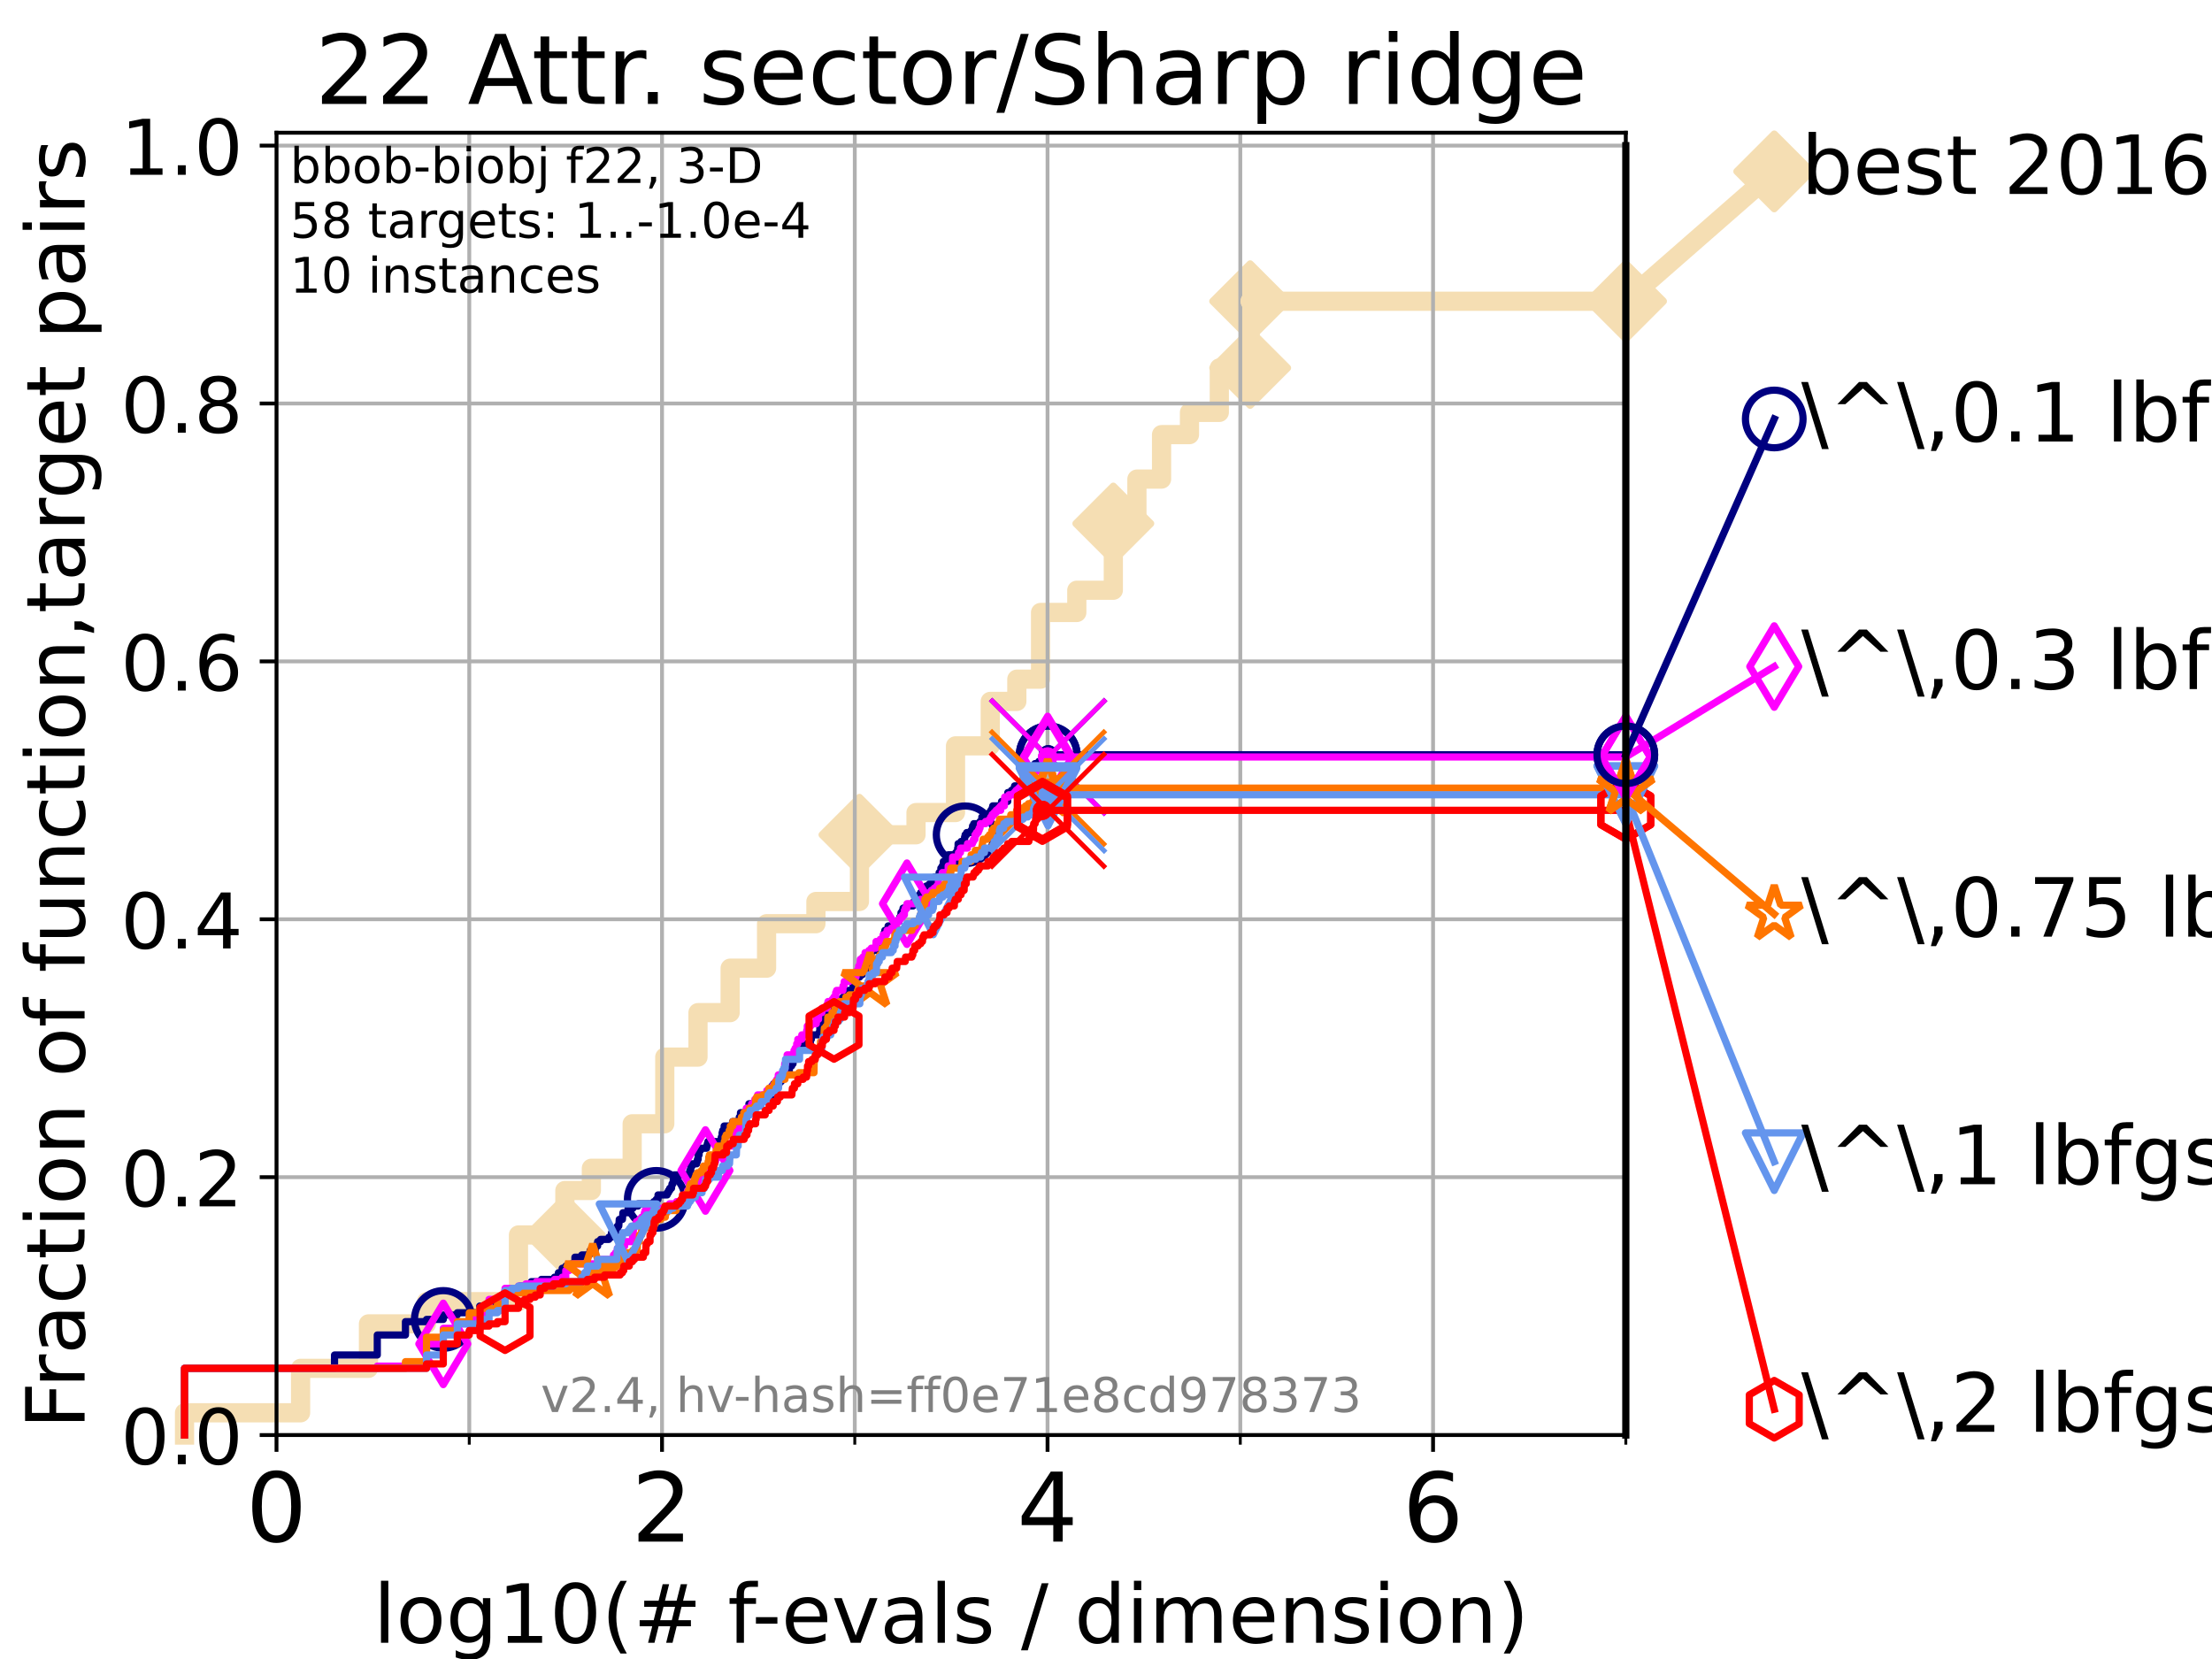 <?xml version="1.0" encoding="utf-8" standalone="no"?>
<!DOCTYPE svg PUBLIC "-//W3C//DTD SVG 1.1//EN"
  "http://www.w3.org/Graphics/SVG/1.1/DTD/svg11.dtd">
<!-- Created with matplotlib (https://matplotlib.org/) -->
<svg height="345.6pt" version="1.1" viewBox="0 0 460.8 345.6" width="460.8pt" xmlns="http://www.w3.org/2000/svg" xmlns:xlink="http://www.w3.org/1999/xlink">
 <defs>
  <style type="text/css">*{stroke-linecap:butt;stroke-linejoin:round;}</style>
 </defs>
 <g id="figure_1">
  <g id="patch_1">
   <path d="M 0 345.6 
L 460.8 345.6 
L 460.8 0 
L 0 0 
z
" style="fill:#ffffff;"/>
  </g>
  <g id="axes_1">
   <g id="patch_2">
    <path d="M 57.6 298.944 
L 338.688 298.944 
L 338.688 27.648 
L 57.6 27.648 
z
" style="fill:#ffffff;"/>
   </g>
   <g id="line2d_1">
    <path d="M 38.441 298.944 
L 38.441 294.313 
L 62.617 294.313 
L 62.617 285.05 
L 76.759 285.05 
L 76.759 275.788 
L 88.847 275.788 
L 88.847 271.157 
L 108.006 271.157 
L 108.006 257.263 
L 117.673 257.263 
L 117.673 248.001 
L 123.193 248.001 
L 123.193 243.37 
L 131.691 243.37 
L 131.691 234.107 
L 138.483 234.107 
L 138.483 220.214 
L 145.403 220.214 
L 145.403 210.951 
L 152.104 210.951 
L 152.104 201.689 
L 159.692 201.689 
L 159.692 192.426 
L 169.972 192.426 
L 169.972 187.795 
L 179.039 187.795 
L 179.039 173.901 
L 190.824 173.901 
L 190.824 169.27 
L 199.052 169.27 
L 199.052 155.377 
L 206.29 155.377 
L 206.29 146.114 
L 211.824 146.114 
L 211.824 141.483 
L 216.766 141.483 
L 216.766 127.589 
L 224.316 127.589 
L 224.316 122.958 
L 231.924 122.958 
L 231.924 109.065 
L 236.838 109.065 
L 236.838 99.802 
L 241.972 99.802 
L 241.972 90.54 
L 247.791 90.54 
L 247.791 85.909 
L 254.005 85.909 
L 254.005 76.646 
L 260.434 76.646 
L 260.434 62.753 
L 338.688 62.753 
" style="fill:none;stroke:#f5deb3;stroke-linecap:square;stroke-width:4;"/>
   </g>
   <g id="line2d_2">
    <defs>
     <path d="M 0 7.778 
L 7.778 0 
L 0 -7.778 
L -7.778 0 
z
" id="m82cd1321b0" style="stroke:#f5deb3;stroke-linejoin:miter;stroke-width:1.5;"/>
    </defs>
    <g>
     <use style="fill:#f5deb3;stroke:#f5deb3;stroke-linejoin:miter;stroke-width:1.5;" x="117.673" xlink:href="#m82cd1321b0" y="257.263"/>
     <use style="fill:#f5deb3;stroke:#f5deb3;stroke-linejoin:miter;stroke-width:1.5;" x="179.039" xlink:href="#m82cd1321b0" y="173.901"/>
     <use style="fill:#f5deb3;stroke:#f5deb3;stroke-linejoin:miter;stroke-width:1.5;" x="231.924" xlink:href="#m82cd1321b0" y="109.065"/>
     <use style="fill:#f5deb3;stroke:#f5deb3;stroke-linejoin:miter;stroke-width:1.5;" x="260.434" xlink:href="#m82cd1321b0" y="76.646"/>
     <use style="fill:#f5deb3;stroke:#f5deb3;stroke-linejoin:miter;stroke-width:1.5;" x="260.434" xlink:href="#m82cd1321b0" y="62.753"/>
     <use style="fill:#f5deb3;stroke:#f5deb3;stroke-linejoin:miter;stroke-width:1.5;" x="338.688" xlink:href="#m82cd1321b0" y="62.753"/>
    </g>
   </g>
   <g id="line2d_3">
    <path style="fill:none;stroke:#f5deb3;stroke-linecap:square;stroke-width:4;"/>
    <g/>
   </g>
   <g id="line2d_4">
    <path d="M 338.688 62.753 
L 369.608 35.706 
" style="fill:none;stroke:#f5deb3;stroke-linecap:square;stroke-width:4;"/>
    <g>
     <use style="fill:#f5deb3;stroke:#f5deb3;stroke-linejoin:miter;stroke-width:1.5;" x="338.688" xlink:href="#m82cd1321b0" y="62.753"/>
     <use style="fill:#f5deb3;stroke:#f5deb3;stroke-linejoin:miter;stroke-width:1.5;" x="369.608" xlink:href="#m82cd1321b0" y="35.706"/>
    </g>
   </g>
   <g id="matplotlib.axis_1">
    <g id="xtick_1">
     <g id="line2d_5">
      <path clip-path="url(#p062961b725)" d="M 57.6 298.944 
L 57.6 27.648 
" style="fill:none;stroke:#b0b0b0;stroke-linecap:square;stroke-width:0.8;"/>
     </g>
     <g id="line2d_6">
      <defs>
       <path d="M 0 0 
L 0 3.5 
" id="m4c820d0a5e" style="stroke:#000000;stroke-width:0.8;"/>
      </defs>
      <g>
       <use style="stroke:#000000;stroke-width:0.8;" x="57.6" xlink:href="#m4c820d0a5e" y="298.944"/>
      </g>
     </g>
     <g id="text_1">
      <!-- 0 -->
      <g transform="translate(51.237 321.141)scale(0.2 -0.2)">
       <defs>
        <path d="M 31.781 66.406 
Q 24.172 66.406 20.328 58.906 
Q 16.5 51.422 16.5 36.375 
Q 16.5 21.391 20.328 13.891 
Q 24.172 6.391 31.781 6.391 
Q 39.453 6.391 43.281 13.891 
Q 47.125 21.391 47.125 36.375 
Q 47.125 51.422 43.281 58.906 
Q 39.453 66.406 31.781 66.406 
z
M 31.781 74.219 
Q 44.047 74.219 50.516 64.516 
Q 56.984 54.828 56.984 36.375 
Q 56.984 17.969 50.516 8.266 
Q 44.047 -1.422 31.781 -1.422 
Q 19.531 -1.422 13.062 8.266 
Q 6.594 17.969 6.594 36.375 
Q 6.594 54.828 13.062 64.516 
Q 19.531 74.219 31.781 74.219 
z
" id="DejaVuSans-48"/>
       </defs>
       <use xlink:href="#DejaVuSans-48"/>
      </g>
     </g>
    </g>
    <g id="xtick_2">
     <g id="line2d_7">
      <path clip-path="url(#p062961b725)" d="M 137.911 298.944 
L 137.911 27.648 
" style="fill:none;stroke:#b0b0b0;stroke-linecap:square;stroke-width:0.8;"/>
     </g>
     <g id="line2d_8">
      <g>
       <use style="stroke:#000000;stroke-width:0.8;" x="137.911" xlink:href="#m4c820d0a5e" y="298.944"/>
      </g>
     </g>
     <g id="text_2">
      <!-- 2 -->
      <g transform="translate(131.548 321.141)scale(0.2 -0.2)">
       <defs>
        <path d="M 19.188 8.297 
L 53.609 8.297 
L 53.609 0 
L 7.328 0 
L 7.328 8.297 
Q 12.938 14.109 22.625 23.891 
Q 32.328 33.688 34.812 36.531 
Q 39.547 41.844 41.422 45.531 
Q 43.312 49.219 43.312 52.781 
Q 43.312 58.594 39.234 62.25 
Q 35.156 65.922 28.609 65.922 
Q 23.969 65.922 18.812 64.312 
Q 13.672 62.703 7.812 59.422 
L 7.812 69.391 
Q 13.766 71.781 18.938 73 
Q 24.125 74.219 28.422 74.219 
Q 39.75 74.219 46.484 68.547 
Q 53.219 62.891 53.219 53.422 
Q 53.219 48.922 51.531 44.891 
Q 49.859 40.875 45.406 35.406 
Q 44.188 33.984 37.641 27.219 
Q 31.109 20.453 19.188 8.297 
z
" id="DejaVuSans-50"/>
       </defs>
       <use xlink:href="#DejaVuSans-50"/>
      </g>
     </g>
    </g>
    <g id="xtick_3">
     <g id="line2d_9">
      <path clip-path="url(#p062961b725)" d="M 218.222 298.944 
L 218.222 27.648 
" style="fill:none;stroke:#b0b0b0;stroke-linecap:square;stroke-width:0.8;"/>
     </g>
     <g id="line2d_10">
      <g>
       <use style="stroke:#000000;stroke-width:0.8;" x="218.222" xlink:href="#m4c820d0a5e" y="298.944"/>
      </g>
     </g>
     <g id="text_3">
      <!-- 4 -->
      <g transform="translate(211.859 321.141)scale(0.2 -0.2)">
       <defs>
        <path d="M 37.797 64.312 
L 12.891 25.391 
L 37.797 25.391 
z
M 35.203 72.906 
L 47.609 72.906 
L 47.609 25.391 
L 58.016 25.391 
L 58.016 17.188 
L 47.609 17.188 
L 47.609 0 
L 37.797 0 
L 37.797 17.188 
L 4.891 17.188 
L 4.891 26.703 
z
" id="DejaVuSans-52"/>
       </defs>
       <use xlink:href="#DejaVuSans-52"/>
      </g>
     </g>
    </g>
    <g id="xtick_4">
     <g id="line2d_11">
      <path clip-path="url(#p062961b725)" d="M 298.533 298.944 
L 298.533 27.648 
" style="fill:none;stroke:#b0b0b0;stroke-linecap:square;stroke-width:0.8;"/>
     </g>
     <g id="line2d_12">
      <g>
       <use style="stroke:#000000;stroke-width:0.8;" x="298.533" xlink:href="#m4c820d0a5e" y="298.944"/>
      </g>
     </g>
     <g id="text_4">
      <!-- 6 -->
      <g transform="translate(292.17 321.141)scale(0.2 -0.2)">
       <defs>
        <path d="M 33.016 40.375 
Q 26.375 40.375 22.484 35.828 
Q 18.609 31.297 18.609 23.391 
Q 18.609 15.531 22.484 10.953 
Q 26.375 6.391 33.016 6.391 
Q 39.656 6.391 43.531 10.953 
Q 47.406 15.531 47.406 23.391 
Q 47.406 31.297 43.531 35.828 
Q 39.656 40.375 33.016 40.375 
z
M 52.594 71.297 
L 52.594 62.312 
Q 48.875 64.062 45.094 64.984 
Q 41.312 65.922 37.594 65.922 
Q 27.828 65.922 22.672 59.328 
Q 17.531 52.734 16.797 39.406 
Q 19.672 43.656 24.016 45.922 
Q 28.375 48.188 33.594 48.188 
Q 44.578 48.188 50.953 41.516 
Q 57.328 34.859 57.328 23.391 
Q 57.328 12.156 50.688 5.359 
Q 44.047 -1.422 33.016 -1.422 
Q 20.359 -1.422 13.672 8.266 
Q 6.984 17.969 6.984 36.375 
Q 6.984 53.656 15.188 63.938 
Q 23.391 74.219 37.203 74.219 
Q 40.922 74.219 44.703 73.484 
Q 48.484 72.75 52.594 71.297 
z
" id="DejaVuSans-54"/>
       </defs>
       <use xlink:href="#DejaVuSans-54"/>
      </g>
     </g>
    </g>
    <g id="xtick_5">
     <g id="line2d_13">
      <path clip-path="url(#p062961b725)" d="M 97.755 298.944 
L 97.755 27.648 
" style="fill:none;stroke:#b0b0b0;stroke-linecap:square;stroke-width:0.8;"/>
     </g>
     <g id="line2d_14">
      <defs>
       <path d="M 0 0 
L 0 2 
" id="mc6044c95eb" style="stroke:#000000;stroke-width:0.6;"/>
      </defs>
      <g>
       <use style="stroke:#000000;stroke-width:0.6;" x="97.755" xlink:href="#mc6044c95eb" y="298.944"/>
      </g>
     </g>
    </g>
    <g id="xtick_6">
     <g id="line2d_15">
      <path clip-path="url(#p062961b725)" d="M 178.066 298.944 
L 178.066 27.648 
" style="fill:none;stroke:#b0b0b0;stroke-linecap:square;stroke-width:0.8;"/>
     </g>
     <g id="line2d_16">
      <g>
       <use style="stroke:#000000;stroke-width:0.6;" x="178.066" xlink:href="#mc6044c95eb" y="298.944"/>
      </g>
     </g>
    </g>
    <g id="xtick_7">
     <g id="line2d_17">
      <path clip-path="url(#p062961b725)" d="M 258.377 298.944 
L 258.377 27.648 
" style="fill:none;stroke:#b0b0b0;stroke-linecap:square;stroke-width:0.8;"/>
     </g>
     <g id="line2d_18">
      <g>
       <use style="stroke:#000000;stroke-width:0.6;" x="258.377" xlink:href="#mc6044c95eb" y="298.944"/>
      </g>
     </g>
    </g>
    <g id="xtick_8">
     <g id="line2d_19">
      <path clip-path="url(#p062961b725)" d="M 338.688 298.944 
L 338.688 27.648 
" style="fill:none;stroke:#b0b0b0;stroke-linecap:square;stroke-width:0.8;"/>
     </g>
     <g id="line2d_20">
      <g>
       <use style="stroke:#000000;stroke-width:0.6;" x="338.688" xlink:href="#mc6044c95eb" y="298.944"/>
      </g>
     </g>
    </g>
    <g id="text_5">
     <!-- log10(# f-evals / dimension) -->
     <g transform="translate(77.764 342.218)scale(0.17 -0.17)">
      <defs>
       <path d="M 9.422 75.984 
L 18.406 75.984 
L 18.406 0 
L 9.422 0 
z
" id="DejaVuSans-108"/>
       <path d="M 30.609 48.391 
Q 23.391 48.391 19.188 42.75 
Q 14.984 37.109 14.984 27.297 
Q 14.984 17.484 19.156 11.844 
Q 23.344 6.203 30.609 6.203 
Q 37.797 6.203 41.984 11.859 
Q 46.188 17.531 46.188 27.297 
Q 46.188 37.016 41.984 42.703 
Q 37.797 48.391 30.609 48.391 
z
M 30.609 56 
Q 42.328 56 49.016 48.375 
Q 55.719 40.766 55.719 27.297 
Q 55.719 13.875 49.016 6.219 
Q 42.328 -1.422 30.609 -1.422 
Q 18.844 -1.422 12.172 6.219 
Q 5.516 13.875 5.516 27.297 
Q 5.516 40.766 12.172 48.375 
Q 18.844 56 30.609 56 
z
" id="DejaVuSans-111"/>
       <path d="M 45.406 27.984 
Q 45.406 37.75 41.375 43.109 
Q 37.359 48.484 30.078 48.484 
Q 22.859 48.484 18.828 43.109 
Q 14.797 37.75 14.797 27.984 
Q 14.797 18.266 18.828 12.891 
Q 22.859 7.516 30.078 7.516 
Q 37.359 7.516 41.375 12.891 
Q 45.406 18.266 45.406 27.984 
z
M 54.391 6.781 
Q 54.391 -7.172 48.188 -13.984 
Q 42 -20.797 29.203 -20.797 
Q 24.469 -20.797 20.266 -20.094 
Q 16.062 -19.391 12.109 -17.922 
L 12.109 -9.188 
Q 16.062 -11.328 19.922 -12.344 
Q 23.781 -13.375 27.781 -13.375 
Q 36.625 -13.375 41.016 -8.766 
Q 45.406 -4.156 45.406 5.172 
L 45.406 9.625 
Q 42.625 4.781 38.281 2.391 
Q 33.938 0 27.875 0 
Q 17.828 0 11.672 7.656 
Q 5.516 15.328 5.516 27.984 
Q 5.516 40.672 11.672 48.328 
Q 17.828 56 27.875 56 
Q 33.938 56 38.281 53.609 
Q 42.625 51.219 45.406 46.391 
L 45.406 54.688 
L 54.391 54.688 
z
" id="DejaVuSans-103"/>
       <path d="M 12.406 8.297 
L 28.516 8.297 
L 28.516 63.922 
L 10.984 60.406 
L 10.984 69.391 
L 28.422 72.906 
L 38.281 72.906 
L 38.281 8.297 
L 54.391 8.297 
L 54.391 0 
L 12.406 0 
z
" id="DejaVuSans-49"/>
       <path d="M 31 75.875 
Q 24.469 64.656 21.281 53.656 
Q 18.109 42.672 18.109 31.391 
Q 18.109 20.125 21.312 9.062 
Q 24.516 -2 31 -13.188 
L 23.188 -13.188 
Q 15.875 -1.703 12.234 9.375 
Q 8.594 20.453 8.594 31.391 
Q 8.594 42.281 12.203 53.312 
Q 15.828 64.359 23.188 75.875 
z
" id="DejaVuSans-40"/>
       <path d="M 51.125 44 
L 36.922 44 
L 32.812 27.688 
L 47.125 27.688 
z
M 43.797 71.781 
L 38.719 51.516 
L 52.984 51.516 
L 58.109 71.781 
L 65.922 71.781 
L 60.891 51.516 
L 76.125 51.516 
L 76.125 44 
L 58.984 44 
L 54.984 27.688 
L 70.516 27.688 
L 70.516 20.219 
L 53.078 20.219 
L 48 0 
L 40.188 0 
L 45.219 20.219 
L 30.906 20.219 
L 25.875 0 
L 18.016 0 
L 23.094 20.219 
L 7.719 20.219 
L 7.719 27.688 
L 24.906 27.688 
L 29 44 
L 13.281 44 
L 13.281 51.516 
L 30.906 51.516 
L 35.891 71.781 
z
" id="DejaVuSans-35"/>
       <path id="DejaVuSans-32"/>
       <path d="M 37.109 75.984 
L 37.109 68.5 
L 28.516 68.5 
Q 23.688 68.5 21.797 66.547 
Q 19.922 64.594 19.922 59.516 
L 19.922 54.688 
L 34.719 54.688 
L 34.719 47.703 
L 19.922 47.703 
L 19.922 0 
L 10.891 0 
L 10.891 47.703 
L 2.297 47.703 
L 2.297 54.688 
L 10.891 54.688 
L 10.891 58.5 
Q 10.891 67.625 15.141 71.797 
Q 19.391 75.984 28.609 75.984 
z
" id="DejaVuSans-102"/>
       <path d="M 4.891 31.391 
L 31.203 31.391 
L 31.203 23.391 
L 4.891 23.391 
z
" id="DejaVuSans-45"/>
       <path d="M 56.203 29.594 
L 56.203 25.203 
L 14.891 25.203 
Q 15.484 15.922 20.484 11.062 
Q 25.484 6.203 34.422 6.203 
Q 39.594 6.203 44.453 7.469 
Q 49.312 8.734 54.109 11.281 
L 54.109 2.781 
Q 49.266 0.734 44.188 -0.344 
Q 39.109 -1.422 33.891 -1.422 
Q 20.797 -1.422 13.156 6.188 
Q 5.516 13.812 5.516 26.812 
Q 5.516 40.234 12.766 48.109 
Q 20.016 56 32.328 56 
Q 43.359 56 49.781 48.891 
Q 56.203 41.797 56.203 29.594 
z
M 47.219 32.234 
Q 47.125 39.594 43.094 43.984 
Q 39.062 48.391 32.422 48.391 
Q 24.906 48.391 20.391 44.141 
Q 15.875 39.891 15.188 32.172 
z
" id="DejaVuSans-101"/>
       <path d="M 2.984 54.688 
L 12.5 54.688 
L 29.594 8.797 
L 46.688 54.688 
L 56.203 54.688 
L 35.688 0 
L 23.484 0 
z
" id="DejaVuSans-118"/>
       <path d="M 34.281 27.484 
Q 23.391 27.484 19.188 25 
Q 14.984 22.516 14.984 16.5 
Q 14.984 11.719 18.141 8.906 
Q 21.297 6.109 26.703 6.109 
Q 34.188 6.109 38.703 11.406 
Q 43.219 16.703 43.219 25.484 
L 43.219 27.484 
z
M 52.203 31.203 
L 52.203 0 
L 43.219 0 
L 43.219 8.297 
Q 40.141 3.328 35.547 0.953 
Q 30.953 -1.422 24.312 -1.422 
Q 15.922 -1.422 10.953 3.297 
Q 6 8.016 6 15.922 
Q 6 25.141 12.172 29.828 
Q 18.359 34.516 30.609 34.516 
L 43.219 34.516 
L 43.219 35.406 
Q 43.219 41.609 39.141 45 
Q 35.062 48.391 27.688 48.391 
Q 23 48.391 18.547 47.266 
Q 14.109 46.141 10.016 43.891 
L 10.016 52.203 
Q 14.938 54.109 19.578 55.047 
Q 24.219 56 28.609 56 
Q 40.484 56 46.344 49.844 
Q 52.203 43.703 52.203 31.203 
z
" id="DejaVuSans-97"/>
       <path d="M 44.281 53.078 
L 44.281 44.578 
Q 40.484 46.531 36.375 47.5 
Q 32.281 48.484 27.875 48.484 
Q 21.188 48.484 17.844 46.438 
Q 14.5 44.391 14.5 40.281 
Q 14.5 37.156 16.891 35.375 
Q 19.281 33.594 26.516 31.984 
L 29.594 31.297 
Q 39.156 29.25 43.188 25.516 
Q 47.219 21.781 47.219 15.094 
Q 47.219 7.469 41.188 3.016 
Q 35.156 -1.422 24.609 -1.422 
Q 20.219 -1.422 15.453 -0.562 
Q 10.688 0.297 5.422 2 
L 5.422 11.281 
Q 10.406 8.688 15.234 7.391 
Q 20.062 6.109 24.812 6.109 
Q 31.156 6.109 34.562 8.281 
Q 37.984 10.453 37.984 14.406 
Q 37.984 18.062 35.516 20.016 
Q 33.062 21.969 24.703 23.781 
L 21.578 24.516 
Q 13.234 26.266 9.516 29.906 
Q 5.812 33.547 5.812 39.891 
Q 5.812 47.609 11.281 51.797 
Q 16.75 56 26.812 56 
Q 31.781 56 36.172 55.266 
Q 40.578 54.547 44.281 53.078 
z
" id="DejaVuSans-115"/>
       <path d="M 25.391 72.906 
L 33.688 72.906 
L 8.297 -9.281 
L 0 -9.281 
z
" id="DejaVuSans-47"/>
       <path d="M 45.406 46.391 
L 45.406 75.984 
L 54.391 75.984 
L 54.391 0 
L 45.406 0 
L 45.406 8.203 
Q 42.578 3.328 38.25 0.953 
Q 33.938 -1.422 27.875 -1.422 
Q 17.969 -1.422 11.734 6.484 
Q 5.516 14.406 5.516 27.297 
Q 5.516 40.188 11.734 48.094 
Q 17.969 56 27.875 56 
Q 33.938 56 38.25 53.625 
Q 42.578 51.266 45.406 46.391 
z
M 14.797 27.297 
Q 14.797 17.391 18.875 11.75 
Q 22.953 6.109 30.078 6.109 
Q 37.203 6.109 41.297 11.75 
Q 45.406 17.391 45.406 27.297 
Q 45.406 37.203 41.297 42.844 
Q 37.203 48.484 30.078 48.484 
Q 22.953 48.484 18.875 42.844 
Q 14.797 37.203 14.797 27.297 
z
" id="DejaVuSans-100"/>
       <path d="M 9.422 54.688 
L 18.406 54.688 
L 18.406 0 
L 9.422 0 
z
M 9.422 75.984 
L 18.406 75.984 
L 18.406 64.594 
L 9.422 64.594 
z
" id="DejaVuSans-105"/>
       <path d="M 52 44.188 
Q 55.375 50.25 60.062 53.125 
Q 64.75 56 71.094 56 
Q 79.641 56 84.281 50.016 
Q 88.922 44.047 88.922 33.016 
L 88.922 0 
L 79.891 0 
L 79.891 32.719 
Q 79.891 40.578 77.094 44.375 
Q 74.312 48.188 68.609 48.188 
Q 61.625 48.188 57.562 43.547 
Q 53.516 38.922 53.516 30.906 
L 53.516 0 
L 44.484 0 
L 44.484 32.719 
Q 44.484 40.625 41.703 44.406 
Q 38.922 48.188 33.109 48.188 
Q 26.219 48.188 22.156 43.531 
Q 18.109 38.875 18.109 30.906 
L 18.109 0 
L 9.078 0 
L 9.078 54.688 
L 18.109 54.688 
L 18.109 46.188 
Q 21.188 51.219 25.484 53.609 
Q 29.781 56 35.688 56 
Q 41.656 56 45.828 52.969 
Q 50 49.953 52 44.188 
z
" id="DejaVuSans-109"/>
       <path d="M 54.891 33.016 
L 54.891 0 
L 45.906 0 
L 45.906 32.719 
Q 45.906 40.484 42.875 44.328 
Q 39.844 48.188 33.797 48.188 
Q 26.516 48.188 22.312 43.547 
Q 18.109 38.922 18.109 30.906 
L 18.109 0 
L 9.078 0 
L 9.078 54.688 
L 18.109 54.688 
L 18.109 46.188 
Q 21.344 51.125 25.703 53.562 
Q 30.078 56 35.797 56 
Q 45.219 56 50.047 50.172 
Q 54.891 44.344 54.891 33.016 
z
" id="DejaVuSans-110"/>
       <path d="M 8.016 75.875 
L 15.828 75.875 
Q 23.141 64.359 26.781 53.312 
Q 30.422 42.281 30.422 31.391 
Q 30.422 20.453 26.781 9.375 
Q 23.141 -1.703 15.828 -13.188 
L 8.016 -13.188 
Q 14.5 -2 17.703 9.062 
Q 20.906 20.125 20.906 31.391 
Q 20.906 42.672 17.703 53.656 
Q 14.5 64.656 8.016 75.875 
z
" id="DejaVuSans-41"/>
      </defs>
      <use xlink:href="#DejaVuSans-108"/>
      <use x="27.783" xlink:href="#DejaVuSans-111"/>
      <use x="88.965" xlink:href="#DejaVuSans-103"/>
      <use x="152.441" xlink:href="#DejaVuSans-49"/>
      <use x="216.064" xlink:href="#DejaVuSans-48"/>
      <use x="279.688" xlink:href="#DejaVuSans-40"/>
      <use x="318.701" xlink:href="#DejaVuSans-35"/>
      <use x="402.49" xlink:href="#DejaVuSans-32"/>
      <use x="434.277" xlink:href="#DejaVuSans-102"/>
      <use x="463.982" xlink:href="#DejaVuSans-45"/>
      <use x="500.066" xlink:href="#DejaVuSans-101"/>
      <use x="561.59" xlink:href="#DejaVuSans-118"/>
      <use x="620.77" xlink:href="#DejaVuSans-97"/>
      <use x="682.049" xlink:href="#DejaVuSans-108"/>
      <use x="709.832" xlink:href="#DejaVuSans-115"/>
      <use x="761.932" xlink:href="#DejaVuSans-32"/>
      <use x="793.719" xlink:href="#DejaVuSans-47"/>
      <use x="827.41" xlink:href="#DejaVuSans-32"/>
      <use x="859.197" xlink:href="#DejaVuSans-100"/>
      <use x="922.674" xlink:href="#DejaVuSans-105"/>
      <use x="950.457" xlink:href="#DejaVuSans-109"/>
      <use x="1047.869" xlink:href="#DejaVuSans-101"/>
      <use x="1109.393" xlink:href="#DejaVuSans-110"/>
      <use x="1172.771" xlink:href="#DejaVuSans-115"/>
      <use x="1224.871" xlink:href="#DejaVuSans-105"/>
      <use x="1252.654" xlink:href="#DejaVuSans-111"/>
      <use x="1313.836" xlink:href="#DejaVuSans-110"/>
      <use x="1377.215" xlink:href="#DejaVuSans-41"/>
     </g>
    </g>
   </g>
   <g id="matplotlib.axis_2">
    <g id="ytick_1">
     <g id="line2d_21">
      <path clip-path="url(#p062961b725)" d="M 57.6 298.944 
L 338.688 298.944 
" style="fill:none;stroke:#b0b0b0;stroke-linecap:square;stroke-width:0.8;"/>
     </g>
     <g id="line2d_22">
      <defs>
       <path d="M 0 0 
L -3.5 0 
" id="m9df6953a92" style="stroke:#000000;stroke-width:0.8;"/>
      </defs>
      <g>
       <use style="stroke:#000000;stroke-width:0.8;" x="57.6" xlink:href="#m9df6953a92" y="298.944"/>
      </g>
     </g>
     <g id="text_6">
      <!-- 0.0 -->
      <g transform="translate(25.155 305.023)scale(0.16 -0.16)">
       <defs>
        <path d="M 10.688 12.406 
L 21 12.406 
L 21 0 
L 10.688 0 
z
" id="DejaVuSans-46"/>
       </defs>
       <use xlink:href="#DejaVuSans-48"/>
       <use x="63.623" xlink:href="#DejaVuSans-46"/>
       <use x="95.41" xlink:href="#DejaVuSans-48"/>
      </g>
     </g>
    </g>
    <g id="ytick_2">
     <g id="line2d_23">
      <path clip-path="url(#p062961b725)" d="M 57.6 245.222 
L 338.688 245.222 
" style="fill:none;stroke:#b0b0b0;stroke-linecap:square;stroke-width:0.8;"/>
     </g>
     <g id="line2d_24">
      <g>
       <use style="stroke:#000000;stroke-width:0.8;" x="57.6" xlink:href="#m9df6953a92" y="245.222"/>
      </g>
     </g>
     <g id="text_7">
      <!-- 0.2 -->
      <g transform="translate(25.155 251.301)scale(0.16 -0.16)">
       <use xlink:href="#DejaVuSans-48"/>
       <use x="63.623" xlink:href="#DejaVuSans-46"/>
       <use x="95.41" xlink:href="#DejaVuSans-50"/>
      </g>
     </g>
    </g>
    <g id="ytick_3">
     <g id="line2d_25">
      <path clip-path="url(#p062961b725)" d="M 57.6 191.5 
L 338.688 191.5 
" style="fill:none;stroke:#b0b0b0;stroke-linecap:square;stroke-width:0.8;"/>
     </g>
     <g id="line2d_26">
      <g>
       <use style="stroke:#000000;stroke-width:0.8;" x="57.6" xlink:href="#m9df6953a92" y="191.5"/>
      </g>
     </g>
     <g id="text_8">
      <!-- 0.4 -->
      <g transform="translate(25.155 197.579)scale(0.16 -0.16)">
       <use xlink:href="#DejaVuSans-48"/>
       <use x="63.623" xlink:href="#DejaVuSans-46"/>
       <use x="95.41" xlink:href="#DejaVuSans-52"/>
      </g>
     </g>
    </g>
    <g id="ytick_4">
     <g id="line2d_27">
      <path clip-path="url(#p062961b725)" d="M 57.6 137.778 
L 338.688 137.778 
" style="fill:none;stroke:#b0b0b0;stroke-linecap:square;stroke-width:0.8;"/>
     </g>
     <g id="line2d_28">
      <g>
       <use style="stroke:#000000;stroke-width:0.8;" x="57.6" xlink:href="#m9df6953a92" y="137.778"/>
      </g>
     </g>
     <g id="text_9">
      <!-- 0.6 -->
      <g transform="translate(25.155 143.857)scale(0.16 -0.16)">
       <use xlink:href="#DejaVuSans-48"/>
       <use x="63.623" xlink:href="#DejaVuSans-46"/>
       <use x="95.41" xlink:href="#DejaVuSans-54"/>
      </g>
     </g>
    </g>
    <g id="ytick_5">
     <g id="line2d_29">
      <path clip-path="url(#p062961b725)" d="M 57.6 84.056 
L 338.688 84.056 
" style="fill:none;stroke:#b0b0b0;stroke-linecap:square;stroke-width:0.8;"/>
     </g>
     <g id="line2d_30">
      <g>
       <use style="stroke:#000000;stroke-width:0.8;" x="57.6" xlink:href="#m9df6953a92" y="84.056"/>
      </g>
     </g>
     <g id="text_10">
      <!-- 0.8 -->
      <g transform="translate(25.155 90.135)scale(0.16 -0.16)">
       <defs>
        <path d="M 31.781 34.625 
Q 24.75 34.625 20.719 30.859 
Q 16.703 27.094 16.703 20.516 
Q 16.703 13.922 20.719 10.156 
Q 24.75 6.391 31.781 6.391 
Q 38.812 6.391 42.859 10.172 
Q 46.922 13.969 46.922 20.516 
Q 46.922 27.094 42.891 30.859 
Q 38.875 34.625 31.781 34.625 
z
M 21.922 38.812 
Q 15.578 40.375 12.031 44.719 
Q 8.5 49.078 8.5 55.328 
Q 8.5 64.062 14.719 69.141 
Q 20.953 74.219 31.781 74.219 
Q 42.672 74.219 48.875 69.141 
Q 55.078 64.062 55.078 55.328 
Q 55.078 49.078 51.531 44.719 
Q 48 40.375 41.703 38.812 
Q 48.828 37.156 52.797 32.312 
Q 56.781 27.484 56.781 20.516 
Q 56.781 9.906 50.312 4.234 
Q 43.844 -1.422 31.781 -1.422 
Q 19.734 -1.422 13.25 4.234 
Q 6.781 9.906 6.781 20.516 
Q 6.781 27.484 10.781 32.312 
Q 14.797 37.156 21.922 38.812 
z
M 18.312 54.391 
Q 18.312 48.734 21.844 45.562 
Q 25.391 42.391 31.781 42.391 
Q 38.141 42.391 41.719 45.562 
Q 45.312 48.734 45.312 54.391 
Q 45.312 60.062 41.719 63.234 
Q 38.141 66.406 31.781 66.406 
Q 25.391 66.406 21.844 63.234 
Q 18.312 60.062 18.312 54.391 
z
" id="DejaVuSans-56"/>
       </defs>
       <use xlink:href="#DejaVuSans-48"/>
       <use x="63.623" xlink:href="#DejaVuSans-46"/>
       <use x="95.41" xlink:href="#DejaVuSans-56"/>
      </g>
     </g>
    </g>
    <g id="ytick_6">
     <g id="line2d_31">
      <path clip-path="url(#p062961b725)" d="M 57.6 30.334 
L 338.688 30.334 
" style="fill:none;stroke:#b0b0b0;stroke-linecap:square;stroke-width:0.8;"/>
     </g>
     <g id="line2d_32">
      <g>
       <use style="stroke:#000000;stroke-width:0.8;" x="57.6" xlink:href="#m9df6953a92" y="30.334"/>
      </g>
     </g>
     <g id="text_11">
      <!-- 1.0 -->
      <g transform="translate(25.155 36.413)scale(0.16 -0.16)">
       <use xlink:href="#DejaVuSans-49"/>
       <use x="63.623" xlink:href="#DejaVuSans-46"/>
       <use x="95.41" xlink:href="#DejaVuSans-48"/>
      </g>
     </g>
    </g>
    <g id="text_12">
     <!-- Fraction of function,target pairs -->
     <g transform="translate(17.62 297.681)rotate(-90)scale(0.17 -0.17)">
      <defs>
       <path d="M 9.812 72.906 
L 51.703 72.906 
L 51.703 64.594 
L 19.672 64.594 
L 19.672 43.109 
L 48.578 43.109 
L 48.578 34.812 
L 19.672 34.812 
L 19.672 0 
L 9.812 0 
z
" id="DejaVuSans-70"/>
       <path d="M 41.109 46.297 
Q 39.594 47.172 37.812 47.578 
Q 36.031 48 33.891 48 
Q 26.266 48 22.188 43.047 
Q 18.109 38.094 18.109 28.812 
L 18.109 0 
L 9.078 0 
L 9.078 54.688 
L 18.109 54.688 
L 18.109 46.188 
Q 20.953 51.172 25.484 53.578 
Q 30.031 56 36.531 56 
Q 37.453 56 38.578 55.875 
Q 39.703 55.766 41.062 55.516 
z
" id="DejaVuSans-114"/>
       <path d="M 48.781 52.594 
L 48.781 44.188 
Q 44.969 46.297 41.141 47.344 
Q 37.312 48.391 33.406 48.391 
Q 24.656 48.391 19.812 42.844 
Q 14.984 37.312 14.984 27.297 
Q 14.984 17.281 19.812 11.734 
Q 24.656 6.203 33.406 6.203 
Q 37.312 6.203 41.141 7.25 
Q 44.969 8.297 48.781 10.406 
L 48.781 2.094 
Q 45.016 0.344 40.984 -0.531 
Q 36.969 -1.422 32.422 -1.422 
Q 20.062 -1.422 12.781 6.344 
Q 5.516 14.109 5.516 27.297 
Q 5.516 40.672 12.859 48.328 
Q 20.219 56 33.016 56 
Q 37.156 56 41.109 55.141 
Q 45.062 54.297 48.781 52.594 
z
" id="DejaVuSans-99"/>
       <path d="M 18.312 70.219 
L 18.312 54.688 
L 36.812 54.688 
L 36.812 47.703 
L 18.312 47.703 
L 18.312 18.016 
Q 18.312 11.328 20.141 9.422 
Q 21.969 7.516 27.594 7.516 
L 36.812 7.516 
L 36.812 0 
L 27.594 0 
Q 17.188 0 13.234 3.875 
Q 9.281 7.766 9.281 18.016 
L 9.281 47.703 
L 2.688 47.703 
L 2.688 54.688 
L 9.281 54.688 
L 9.281 70.219 
z
" id="DejaVuSans-116"/>
       <path d="M 8.5 21.578 
L 8.5 54.688 
L 17.484 54.688 
L 17.484 21.922 
Q 17.484 14.156 20.5 10.266 
Q 23.531 6.391 29.594 6.391 
Q 36.859 6.391 41.078 11.031 
Q 45.312 15.672 45.312 23.688 
L 45.312 54.688 
L 54.297 54.688 
L 54.297 0 
L 45.312 0 
L 45.312 8.406 
Q 42.047 3.422 37.719 1 
Q 33.406 -1.422 27.688 -1.422 
Q 18.266 -1.422 13.375 4.438 
Q 8.5 10.297 8.5 21.578 
z
M 31.109 56 
z
" id="DejaVuSans-117"/>
       <path d="M 11.719 12.406 
L 22.016 12.406 
L 22.016 4 
L 14.016 -11.625 
L 7.719 -11.625 
L 11.719 4 
z
" id="DejaVuSans-44"/>
       <path d="M 18.109 8.203 
L 18.109 -20.797 
L 9.078 -20.797 
L 9.078 54.688 
L 18.109 54.688 
L 18.109 46.391 
Q 20.953 51.266 25.266 53.625 
Q 29.594 56 35.594 56 
Q 45.562 56 51.781 48.094 
Q 58.016 40.188 58.016 27.297 
Q 58.016 14.406 51.781 6.484 
Q 45.562 -1.422 35.594 -1.422 
Q 29.594 -1.422 25.266 0.953 
Q 20.953 3.328 18.109 8.203 
z
M 48.688 27.297 
Q 48.688 37.203 44.609 42.844 
Q 40.531 48.484 33.406 48.484 
Q 26.266 48.484 22.188 42.844 
Q 18.109 37.203 18.109 27.297 
Q 18.109 17.391 22.188 11.75 
Q 26.266 6.109 33.406 6.109 
Q 40.531 6.109 44.609 11.75 
Q 48.688 17.391 48.688 27.297 
z
" id="DejaVuSans-112"/>
      </defs>
      <use xlink:href="#DejaVuSans-70"/>
      <use x="50.27" xlink:href="#DejaVuSans-114"/>
      <use x="91.383" xlink:href="#DejaVuSans-97"/>
      <use x="152.662" xlink:href="#DejaVuSans-99"/>
      <use x="207.643" xlink:href="#DejaVuSans-116"/>
      <use x="246.852" xlink:href="#DejaVuSans-105"/>
      <use x="274.635" xlink:href="#DejaVuSans-111"/>
      <use x="335.816" xlink:href="#DejaVuSans-110"/>
      <use x="399.195" xlink:href="#DejaVuSans-32"/>
      <use x="430.982" xlink:href="#DejaVuSans-111"/>
      <use x="492.164" xlink:href="#DejaVuSans-102"/>
      <use x="527.369" xlink:href="#DejaVuSans-32"/>
      <use x="559.156" xlink:href="#DejaVuSans-102"/>
      <use x="594.361" xlink:href="#DejaVuSans-117"/>
      <use x="657.74" xlink:href="#DejaVuSans-110"/>
      <use x="721.119" xlink:href="#DejaVuSans-99"/>
      <use x="776.1" xlink:href="#DejaVuSans-116"/>
      <use x="815.309" xlink:href="#DejaVuSans-105"/>
      <use x="843.092" xlink:href="#DejaVuSans-111"/>
      <use x="904.273" xlink:href="#DejaVuSans-110"/>
      <use x="967.652" xlink:href="#DejaVuSans-44"/>
      <use x="999.439" xlink:href="#DejaVuSans-116"/>
      <use x="1038.648" xlink:href="#DejaVuSans-97"/>
      <use x="1099.928" xlink:href="#DejaVuSans-114"/>
      <use x="1139.291" xlink:href="#DejaVuSans-103"/>
      <use x="1202.768" xlink:href="#DejaVuSans-101"/>
      <use x="1264.291" xlink:href="#DejaVuSans-116"/>
      <use x="1303.5" xlink:href="#DejaVuSans-32"/>
      <use x="1335.287" xlink:href="#DejaVuSans-112"/>
      <use x="1398.764" xlink:href="#DejaVuSans-97"/>
      <use x="1460.043" xlink:href="#DejaVuSans-105"/>
      <use x="1487.826" xlink:href="#DejaVuSans-114"/>
      <use x="1528.939" xlink:href="#DejaVuSans-115"/>
     </g>
    </g>
   </g>
   <g id="line2d_33">
    <defs>
     <path d="M 0 1.5 
C 0.398 1.5 0.779 1.342 1.061 1.061 
C 1.342 0.779 1.5 0.398 1.5 0 
C 1.5 -0.398 1.342 -0.779 1.061 -1.061 
C 0.779 -1.342 0.398 -1.5 0 -1.5 
C -0.398 -1.5 -0.779 -1.342 -1.061 -1.061 
C -1.342 -0.779 -1.5 -0.398 -1.5 0 
C -1.5 0.398 -1.342 0.779 -1.061 1.061 
C -0.779 1.342 -0.398 1.5 0 1.5 
z
" id="ma79ac59f08" style="stroke:#f5deb3;"/>
    </defs>
    <g>
     <use style="fill:#f5deb3;stroke:#f5deb3;" x="260.434" xlink:href="#ma79ac59f08" y="62.753"/>
     <use style="fill:#f5deb3;stroke:#f5deb3;" x="260.434" xlink:href="#ma79ac59f08" y="62.753"/>
    </g>
   </g>
   <g id="line2d_34">
    <defs>
     <path d="M 0 1.5 
C 0.398 1.5 0.779 1.342 1.061 1.061 
C 1.342 0.779 1.5 0.398 1.5 0 
C 1.5 -0.398 1.342 -0.779 1.061 -1.061 
C 0.779 -1.342 0.398 -1.5 0 -1.5 
C -0.398 -1.5 -0.779 -1.342 -1.061 -1.061 
C -1.342 -0.779 -1.5 -0.398 -1.5 0 
C -1.5 0.398 -1.342 0.779 -1.061 1.061 
C -0.779 1.342 -0.398 1.5 0 1.5 
z
" id="m9a6ec0bb12" style="stroke:#000080;"/>
    </defs>
    <g>
     <use style="fill:#000080;stroke:#000080;" x="218.365" xlink:href="#m9a6ec0bb12" y="157.229"/>
     <use style="fill:#000080;stroke:#000080;" x="218.365" xlink:href="#m9a6ec0bb12" y="157.229"/>
    </g>
   </g>
   <g id="line2d_35">
    <path d="M 38.441 298.944 
L 38.441 285.05 
L 69.688 285.05 
L 69.688 282.272 
L 78.596 282.272 
L 78.596 278.104 
L 84.464 278.104 
L 84.464 275.325 
L 88.847 275.325 
L 88.847 274.862 
L 92.347 274.862 
L 92.347 273.935 
L 95.26 273.935 
L 95.26 273.472 
L 99.938 273.472 
L 99.938 272.083 
L 101.878 272.083 
L 101.878 271.157 
L 105.21 271.157 
L 105.21 268.841 
L 108.326 268.841 
L 108.326 267.915 
L 110.694 267.915 
L 110.694 266.989 
L 112.779 266.989 
L 112.779 266.526 
L 115.502 266.526 
L 115.502 266.062 
L 116.323 266.062 
L 116.323 265.136 
L 117.107 265.136 
L 117.107 264.21 
L 117.857 264.21 
L 117.857 263.747 
L 119.097 263.747 
L 119.097 263.284 
L 119.768 263.284 
L 119.768 261.894 
L 121.189 261.894 
L 121.189 261.431 
L 122.782 261.431 
L 122.782 260.968 
L 122.92 260.968 
L 122.92 260.505 
L 123.985 260.505 
L 123.985 259.579 
L 124.495 259.579 
L 124.495 258.653 
L 125.111 258.653 
L 125.111 258.189 
L 126.839 258.189 
L 126.839 257.726 
L 127.379 257.726 
L 127.379 256.8 
L 128.21 256.8 
L 128.21 256.337 
L 128.611 256.337 
L 128.611 255.411 
L 128.905 255.411 
L 129.002 254.021 
L 129.668 254.021 
L 129.761 252.632 
L 130.84 252.632 
L 130.84 251.706 
L 131.856 251.706 
L 131.856 251.243 
L 132.894 251.243 
L 132.894 250.779 
L 136.202 250.779 
L 136.202 250.316 
L 136.708 250.316 
L 136.708 249.853 
L 137.077 249.853 
L 137.077 248.927 
L 138.982 248.927 
L 138.982 248.464 
L 139.253 248.464 
L 139.253 248.001 
L 139.52 248.001 
L 139.52 247.538 
L 139.887 247.538 
L 139.991 246.611 
L 140.196 246.611 
L 140.298 245.222 
L 140.399 245.222 
L 140.399 244.759 
L 143.695 244.759 
L 143.695 243.833 
L 143.903 243.833 
L 143.903 242.906 
L 144.189 242.906 
L 144.189 242.443 
L 145.136 242.443 
L 145.136 241.98 
L 145.289 241.98 
L 145.289 241.517 
L 145.441 241.517 
L 145.441 240.591 
L 145.629 240.591 
L 145.629 239.665 
L 145.925 239.665 
L 145.925 239.201 
L 147.199 239.201 
L 147.199 238.738 
L 147.335 238.738 
L 147.335 238.275 
L 147.47 238.275 
L 147.47 237.812 
L 150.258 237.812 
L 150.258 236.886 
L 150.429 236.886 
L 150.429 235.96 
L 150.543 235.96 
L 150.543 235.496 
L 150.85 235.496 
L 150.85 234.57 
L 152.612 234.57 
L 152.612 233.644 
L 154.006 233.644 
L 154.006 232.718 
L 154.258 232.718 
L 154.258 231.792 
L 155.783 231.792 
L 155.783 230.865 
L 156.011 230.865 
L 156.011 229.939 
L 157.772 229.939 
L 157.772 229.476 
L 159.081 229.476 
L 159.081 228.55 
L 160.727 228.55 
L 160.79 226.234 
L 161.146 226.234 
L 161.146 225.771 
L 162.332 225.771 
L 162.332 225.308 
L 162.743 225.308 
L 162.743 224.382 
L 163.429 224.382 
L 163.429 223.455 
L 163.696 223.455 
L 163.696 222.992 
L 164.435 222.992 
L 164.435 222.066 
L 164.912 222.066 
L 164.912 221.603 
L 165.206 221.603 
L 165.266 220.214 
L 165.732 220.214 
L 165.732 219.287 
L 166.255 219.287 
L 166.255 218.361 
L 166.494 218.361 
L 166.494 217.435 
L 168.815 217.435 
L 168.815 216.509 
L 169.022 216.509 
L 169.022 215.582 
L 170.589 215.582 
L 170.589 215.119 
L 170.785 215.119 
L 170.785 214.193 
L 171.289 214.193 
L 171.341 212.34 
L 171.995 212.34 
L 172.085 210.488 
L 173.227 210.488 
L 173.227 209.562 
L 173.681 209.562 
L 173.681 209.099 
L 174.733 209.099 
L 174.733 208.635 
L 174.977 208.635 
L 174.977 208.172 
L 175.604 208.172 
L 175.604 207.709 
L 176.504 207.709 
L 176.504 207.246 
L 176.669 207.246 
L 176.669 206.32 
L 177.649 206.32 
L 177.744 204.931 
L 178.234 204.931 
L 178.28 203.541 
L 179.071 203.541 
L 179.071 203.078 
L 179.606 203.078 
L 179.606 202.152 
L 179.728 202.152 
L 179.728 201.689 
L 180.968 201.689 
L 181.066 200.762 
L 181.323 200.762 
L 181.352 198.91 
L 181.448 198.91 
L 181.486 197.984 
L 182.417 197.984 
L 182.417 197.521 
L 182.74 197.521 
L 182.74 197.057 
L 183.057 197.057 
L 183.057 196.594 
L 183.552 196.594 
L 183.552 195.668 
L 184.145 195.668 
L 184.198 194.279 
L 184.324 194.279 
L 184.324 193.816 
L 185.009 193.816 
L 185.009 192.889 
L 186.572 192.889 
L 186.572 191.963 
L 187.282 191.963 
L 187.282 191.5 
L 187.433 191.5 
L 187.433 191.037 
L 187.655 191.037 
L 187.696 190.111 
L 188.004 190.111 
L 188.004 189.648 
L 188.125 189.648 
L 188.125 189.184 
L 188.832 189.184 
L 188.832 188.721 
L 190.209 188.721 
L 190.209 188.258 
L 190.357 188.258 
L 190.357 187.795 
L 191.277 187.795 
L 191.277 187.332 
L 191.469 187.332 
L 191.469 186.406 
L 191.79 186.406 
L 191.79 185.943 
L 192.915 185.943 
L 192.984 184.553 
L 193.648 184.553 
L 193.648 184.09 
L 194.527 184.09 
L 194.527 183.627 
L 194.654 183.627 
L 194.654 182.701 
L 195.638 182.701 
L 195.638 181.775 
L 195.999 181.775 
L 195.999 180.848 
L 196.294 180.848 
L 196.294 180.385 
L 196.511 180.385 
L 196.511 179.459 
L 197.128 179.459 
L 197.128 178.996 
L 197.54 178.996 
L 197.54 178.07 
L 199.096 178.07 
L 199.096 177.606 
L 199.429 177.606 
L 199.5 176.68 
L 199.588 176.68 
L 199.588 175.754 
L 200.212 175.754 
L 200.212 175.291 
L 200.938 175.291 
L 200.938 174.365 
L 201.053 174.365 
L 201.053 173.901 
L 201.38 173.901 
L 201.38 173.438 
L 202.281 173.438 
L 202.281 172.975 
L 202.562 172.975 
L 202.603 172.049 
L 202.855 172.049 
L 202.855 171.586 
L 204.156 171.586 
L 204.156 171.123 
L 204.53 171.123 
L 204.53 170.196 
L 205.262 170.196 
L 205.262 169.733 
L 206.089 169.733 
L 206.089 169.27 
L 206.406 169.27 
L 206.406 168.807 
L 206.671 168.807 
L 206.671 168.344 
L 206.8 168.344 
L 206.8 167.881 
L 208.592 167.881 
L 208.638 166.955 
L 209.926 166.955 
L 209.939 165.102 
L 210.709 165.102 
L 210.709 164.639 
L 211.207 164.639 
L 211.207 164.176 
L 211.353 164.176 
L 211.353 163.713 
L 212.977 163.713 
L 212.977 163.25 
L 214.668 163.25 
L 214.668 162.787 
L 214.971 162.787 
L 214.971 161.86 
L 215.119 161.86 
L 215.119 161.397 
L 215.289 161.397 
L 215.289 160.934 
L 215.554 160.934 
L 215.579 159.082 
L 216.405 159.082 
L 216.405 158.618 
L 218.038 158.618 
L 218.038 157.692 
L 218.365 157.692 
L 218.365 157.229 
L 338.688 157.229 
L 338.688 157.229 
" style="fill:none;stroke:#000080;stroke-linecap:square;stroke-width:1.5;"/>
   </g>
   <g id="line2d_36">
    <defs>
     <path d="M 0 6 
C 1.591 6 3.117 5.368 4.243 4.243 
C 5.368 3.117 6 1.591 6 0 
C 6 -1.591 5.368 -3.117 4.243 -4.243 
C 3.117 -5.368 1.591 -6 0 -6 
C -1.591 -6 -3.117 -5.368 -4.243 -4.243 
C -5.368 -3.117 -6 -1.591 -6 0 
C -6 1.591 -5.368 3.117 -4.243 4.243 
C -3.117 5.368 -1.591 6 0 6 
z
" id="mcc367e1a9f" style="stroke:#000080;stroke-width:1.5;"/>
    </defs>
    <g>
     <use style="fill-opacity:0;stroke:#000080;stroke-width:1.5;" x="92.347" xlink:href="#mcc367e1a9f" y="274.862"/>
     <use style="fill-opacity:0;stroke:#000080;stroke-width:1.5;" x="136.708" xlink:href="#mcc367e1a9f" y="249.853"/>
     <use style="fill-opacity:0;stroke:#000080;stroke-width:1.5;" x="201.053" xlink:href="#mcc367e1a9f" y="173.901"/>
     <use style="fill-opacity:0;stroke:#000080;stroke-width:1.5;" x="218.365" xlink:href="#mcc367e1a9f" y="157.229"/>
     <use style="fill-opacity:0;stroke:#000080;stroke-width:1.5;" x="218.365" xlink:href="#mcc367e1a9f" y="157.229"/>
     <use style="fill-opacity:0;stroke:#000080;stroke-width:1.5;" x="338.688" xlink:href="#mcc367e1a9f" y="157.229"/>
    </g>
   </g>
   <g id="line2d_37">
    <path style="fill:none;stroke:#000080;stroke-linecap:square;stroke-width:1.5;"/>
    <g/>
   </g>
   <g id="line2d_38">
    <path clip-path="url(#p062961b725)" d="M 218.347 157.692 
" style="fill:none;stroke:#000080;stroke-linecap:square;stroke-width:1.5;"/>
    <defs>
     <path d="M -12 12 
L 12 -12 
M -12 -12 
L 12 12 
" id="ma23d489588" style="stroke:#000080;"/>
    </defs>
    <g clip-path="url(#p062961b725)">
     <use style="fill:#000080;stroke:#000080;" x="218.347" xlink:href="#ma23d489588" y="157.692"/>
    </g>
   </g>
   <g id="line2d_39">
    <defs>
     <path d="M 0 1.5 
C 0.398 1.5 0.779 1.342 1.061 1.061 
C 1.342 0.779 1.5 0.398 1.5 0 
C 1.5 -0.398 1.342 -0.779 1.061 -1.061 
C 0.779 -1.342 0.398 -1.5 0 -1.5 
C -0.398 -1.5 -0.779 -1.342 -1.061 -1.061 
C -1.342 -0.779 -1.5 -0.398 -1.5 0 
C -1.5 0.398 -1.342 0.779 -1.061 1.061 
C -0.779 1.342 -0.398 1.5 0 1.5 
z
" id="mdc7b6a7c39" style="stroke:#ff00ff;"/>
    </defs>
    <g>
     <use style="fill:#ff00ff;stroke:#ff00ff;" x="218.246" xlink:href="#mdc7b6a7c39" y="157.692"/>
     <use style="fill:#ff00ff;stroke:#ff00ff;" x="218.246" xlink:href="#mdc7b6a7c39" y="157.692"/>
    </g>
   </g>
   <g id="line2d_40">
    <path d="M 38.441 298.944 
L 38.441 285.05 
L 78.596 285.05 
L 78.596 284.587 
L 84.464 284.587 
L 84.464 284.124 
L 88.847 284.124 
L 88.847 279.956 
L 92.347 279.956 
L 92.347 276.714 
L 95.26 276.714 
L 95.26 275.788 
L 97.755 275.788 
L 97.755 274.399 
L 99.938 274.399 
L 99.938 273.935 
L 101.878 273.935 
L 101.878 270.694 
L 105.21 270.694 
L 105.21 268.378 
L 108.006 268.378 
L 108.006 267.915 
L 109.55 267.915 
L 109.55 267.452 
L 111.768 267.452 
L 111.768 266.989 
L 115.502 266.989 
L 115.502 266.526 
L 117.107 266.526 
L 117.107 266.062 
L 117.857 266.062 
L 117.857 264.673 
L 118.577 264.673 
L 118.577 263.747 
L 119.267 263.747 
L 119.267 263.284 
L 124.867 263.284 
L 124.867 262.821 
L 125.352 262.821 
L 125.352 262.357 
L 127.799 262.357 
L 127.799 261.431 
L 128.21 261.431 
L 128.21 260.968 
L 128.611 260.968 
L 128.611 260.042 
L 129.002 260.042 
L 129.002 259.579 
L 130.128 259.579 
L 130.128 258.653 
L 131.774 258.653 
L 131.774 256.8 
L 131.938 256.8 
L 131.938 255.874 
L 132.101 255.874 
L 132.101 255.411 
L 132.423 255.411 
L 132.423 254.948 
L 132.581 254.948 
L 132.581 254.484 
L 133.201 254.484 
L 133.201 254.021 
L 133.652 254.021 
L 133.652 253.558 
L 134.236 253.558 
L 134.236 252.632 
L 134.379 252.632 
L 134.379 252.169 
L 135.077 252.169 
L 135.077 251.706 
L 138.706 251.706 
L 138.706 251.243 
L 139.467 251.243 
L 139.467 250.779 
L 140.944 250.779 
L 140.944 250.316 
L 142.216 250.316 
L 142.216 249.39 
L 143.058 249.39 
L 143.058 248.464 
L 143.23 248.464 
L 143.23 248.001 
L 143.57 248.001 
L 143.57 247.538 
L 145.175 247.538 
L 145.175 247.075 
L 145.327 247.075 
L 145.327 246.148 
L 145.479 246.148 
L 145.479 245.685 
L 146.431 245.685 
L 146.431 245.222 
L 146.573 245.222 
L 146.573 244.759 
L 146.854 244.759 
L 146.958 242.906 
L 148.322 242.906 
L 148.322 241.98 
L 149.074 241.98 
L 149.074 241.517 
L 149.196 241.517 
L 149.196 241.054 
L 149.676 241.054 
L 149.676 240.591 
L 151.015 240.591 
L 151.124 239.665 
L 151.233 239.665 
L 151.233 238.738 
L 152.637 238.738 
L 152.637 237.812 
L 152.861 237.812 
L 152.861 237.349 
L 152.984 237.349 
L 153.081 235.96 
L 153.347 235.96 
L 153.347 235.033 
L 154.972 235.033 
L 154.972 234.107 
L 155.124 234.107 
L 155.146 232.718 
L 155.297 232.718 
L 155.297 231.792 
L 155.468 231.792 
L 155.468 230.865 
L 156.579 230.865 
L 156.579 229.939 
L 157.243 229.939 
L 157.243 229.013 
L 157.828 229.013 
L 157.828 228.087 
L 159.742 228.087 
L 159.742 227.16 
L 160.946 227.16 
L 160.946 226.234 
L 161.526 226.234 
L 161.526 225.308 
L 161.823 225.308 
L 161.823 224.845 
L 162.101 224.845 
L 162.13 223.918 
L 162.965 223.918 
L 162.965 223.455 
L 163.212 223.455 
L 163.212 222.992 
L 163.429 222.992 
L 163.469 221.603 
L 163.67 221.603 
L 163.709 220.677 
L 163.972 220.677 
L 163.972 219.75 
L 165.399 219.75 
L 165.399 218.824 
L 165.638 218.824 
L 165.638 218.361 
L 165.967 218.361 
L 165.967 217.435 
L 166.198 217.435 
L 166.198 216.509 
L 167.027 216.509 
L 167.027 215.582 
L 168.048 215.582 
L 168.048 214.656 
L 168.171 214.656 
L 168.171 213.73 
L 168.924 213.73 
L 168.924 213.267 
L 170.055 213.267 
L 170.055 212.34 
L 170.527 212.34 
L 170.527 210.951 
L 171.229 210.951 
L 171.229 210.025 
L 172.362 210.025 
L 172.362 209.099 
L 172.49 209.099 
L 172.49 208.635 
L 173.372 208.635 
L 173.372 208.172 
L 173.703 208.172 
L 173.703 207.709 
L 174.087 207.709 
L 174.087 206.783 
L 174.269 206.783 
L 174.269 206.32 
L 175.604 206.32 
L 175.604 205.394 
L 175.811 205.394 
L 175.87 204.467 
L 176.913 204.467 
L 176.913 203.541 
L 178.337 203.541 
L 178.337 202.615 
L 178.554 202.615 
L 178.554 202.152 
L 178.884 202.152 
L 178.884 201.226 
L 179.126 201.226 
L 179.219 199.836 
L 179.728 199.836 
L 179.728 199.373 
L 180.213 199.373 
L 180.213 198.447 
L 181.012 198.447 
L 181.012 197.984 
L 181.501 197.984 
L 181.501 197.521 
L 182.471 197.521 
L 182.498 196.131 
L 183.369 196.131 
L 183.369 195.668 
L 183.967 195.668 
L 183.967 194.742 
L 184.646 194.742 
L 184.646 194.279 
L 184.801 194.279 
L 184.801 193.816 
L 185.675 193.816 
L 185.675 193.353 
L 186.558 193.353 
L 186.558 192.889 
L 186.708 192.889 
L 186.708 191.963 
L 187.258 191.963 
L 187.258 191.5 
L 187.561 191.5 
L 187.561 191.037 
L 188.017 191.037 
L 188.017 190.574 
L 188.404 190.574 
L 188.404 189.648 
L 188.57 189.648 
L 188.57 189.184 
L 188.939 189.184 
L 188.939 188.258 
L 191.702 188.258 
L 191.795 187.332 
L 193.3 187.332 
L 193.3 186.869 
L 193.512 186.869 
L 193.577 185.943 
L 194.018 185.943 
L 194.018 185.479 
L 194.615 185.479 
L 194.615 185.016 
L 195.132 185.016 
L 195.132 184.553 
L 195.476 184.553 
L 195.504 182.701 
L 196.226 182.701 
L 196.284 181.775 
L 197.515 181.775 
L 197.521 180.385 
L 198.389 180.385 
L 198.449 178.533 
L 199.646 178.533 
L 199.669 177.606 
L 200.082 177.606 
L 200.082 176.68 
L 201.545 176.68 
L 201.545 175.754 
L 202.578 175.754 
L 202.578 175.291 
L 202.797 175.291 
L 202.797 174.828 
L 203.107 174.828 
L 203.107 173.901 
L 203.406 173.901 
L 203.406 173.438 
L 203.793 173.438 
L 203.793 172.975 
L 203.981 172.975 
L 203.981 172.512 
L 204.164 172.512 
L 204.241 171.586 
L 205.308 171.586 
L 205.308 171.123 
L 206.116 171.123 
L 206.116 170.66 
L 206.382 170.66 
L 206.382 170.196 
L 206.671 170.196 
L 206.671 169.733 
L 207.142 169.733 
L 207.142 169.27 
L 207.539 169.27 
L 207.539 168.807 
L 208.476 168.807 
L 208.476 167.881 
L 209.231 167.881 
L 209.298 166.028 
L 210.165 166.028 
L 210.165 165.565 
L 211.697 165.565 
L 211.697 164.639 
L 213.333 164.639 
L 213.333 164.176 
L 213.772 164.176 
L 213.841 162.787 
L 214.011 162.787 
L 214.011 162.323 
L 214.608 162.323 
L 214.608 161.86 
L 215.207 161.86 
L 215.207 161.397 
L 215.441 161.397 
L 215.441 160.934 
L 215.731 160.934 
L 215.731 160.471 
L 217.44 160.471 
L 217.44 160.008 
L 217.692 160.008 
L 217.692 159.082 
L 217.9 159.082 
L 217.9 158.155 
L 218.246 158.155 
L 218.246 157.692 
L 338.688 157.692 
L 338.688 157.692 
" style="fill:none;stroke:#ff00ff;stroke-linecap:square;stroke-width:1.5;"/>
   </g>
   <g id="line2d_41">
    <defs>
     <path d="M 0 8.485 
L 5.091 0 
L 0 -8.485 
L -5.091 0 
z
" id="m099e2341a9" style="stroke:#ff00ff;stroke-linejoin:miter;stroke-width:1.5;"/>
    </defs>
    <g>
     <use style="fill-opacity:0;stroke:#ff00ff;stroke-linejoin:miter;stroke-width:1.5;" x="92.347" xlink:href="#m099e2341a9" y="279.956"/>
     <use style="fill-opacity:0;stroke:#ff00ff;stroke-linejoin:miter;stroke-width:1.5;" x="146.958" xlink:href="#m099e2341a9" y="243.833"/>
     <use style="fill-opacity:0;stroke:#ff00ff;stroke-linejoin:miter;stroke-width:1.5;" x="188.939" xlink:href="#m099e2341a9" y="188.258"/>
     <use style="fill-opacity:0;stroke:#ff00ff;stroke-linejoin:miter;stroke-width:1.5;" x="218.246" xlink:href="#m099e2341a9" y="158.155"/>
     <use style="fill-opacity:0;stroke:#ff00ff;stroke-linejoin:miter;stroke-width:1.5;" x="218.246" xlink:href="#m099e2341a9" y="157.692"/>
     <use style="fill-opacity:0;stroke:#ff00ff;stroke-linejoin:miter;stroke-width:1.5;" x="338.688" xlink:href="#m099e2341a9" y="157.692"/>
    </g>
   </g>
   <g id="line2d_42">
    <path style="fill:none;stroke:#ff00ff;stroke-linecap:square;stroke-width:1.5;"/>
    <g/>
   </g>
   <g id="line2d_43">
    <path clip-path="url(#p062961b725)" d="M 218.351 157.692 
" style="fill:none;stroke:#ff00ff;stroke-linecap:square;stroke-width:1.5;"/>
    <defs>
     <path d="M -12 12 
L 12 -12 
M -12 -12 
L 12 12 
" id="mf15cb38baa" style="stroke:#ff00ff;"/>
    </defs>
    <g clip-path="url(#p062961b725)">
     <use style="fill:#ff00ff;stroke:#ff00ff;" x="218.351" xlink:href="#mf15cb38baa" y="157.692"/>
    </g>
   </g>
   <g id="line2d_44">
    <defs>
     <path d="M 0 1.5 
C 0.398 1.5 0.779 1.342 1.061 1.061 
C 1.342 0.779 1.5 0.398 1.5 0 
C 1.5 -0.398 1.342 -0.779 1.061 -1.061 
C 0.779 -1.342 0.398 -1.5 0 -1.5 
C -0.398 -1.5 -0.779 -1.342 -1.061 -1.061 
C -1.342 -0.779 -1.5 -0.398 -1.5 0 
C -1.5 0.398 -1.342 0.779 -1.061 1.061 
C -0.779 1.342 -0.398 1.5 0 1.5 
z
" id="md38b787e02" style="stroke:#ff7500;"/>
    </defs>
    <g>
     <use style="fill:#ff7500;stroke:#ff7500;" x="218.257" xlink:href="#md38b787e02" y="164.176"/>
     <use style="fill:#ff7500;stroke:#ff7500;" x="218.257" xlink:href="#md38b787e02" y="164.176"/>
    </g>
   </g>
   <g id="line2d_45">
    <path d="M 38.441 298.944 
L 38.441 285.05 
L 84.464 285.05 
L 84.464 283.661 
L 88.847 283.661 
L 88.847 278.567 
L 92.347 278.567 
L 92.347 277.177 
L 95.26 277.177 
L 95.26 275.325 
L 97.755 275.325 
L 97.755 273.472 
L 99.938 273.472 
L 99.938 272.546 
L 103.623 272.546 
L 103.623 271.62 
L 105.21 271.62 
L 105.21 269.304 
L 110.415 269.304 
L 110.415 268.841 
L 118.577 268.841 
L 118.577 268.378 
L 119.768 268.378 
L 119.768 267.915 
L 119.932 267.915 
L 119.932 267.452 
L 121.037 267.452 
L 121.037 266.062 
L 122.22 266.062 
L 122.22 265.599 
L 123.461 265.599 
L 123.461 265.136 
L 125.471 265.136 
L 125.471 264.673 
L 126.839 264.673 
L 126.839 263.747 
L 128.21 263.747 
L 128.21 262.821 
L 129.668 262.821 
L 129.761 261.894 
L 130.752 261.894 
L 130.752 260.968 
L 131.774 260.968 
L 131.774 260.505 
L 132.738 260.505 
L 132.816 258.653 
L 133.201 258.653 
L 133.201 257.263 
L 133.652 257.263 
L 133.652 256.337 
L 134.092 256.337 
L 134.092 255.874 
L 134.521 255.874 
L 134.521 255.411 
L 136.266 255.411 
L 136.266 254.948 
L 136.52 254.948 
L 136.52 254.484 
L 136.77 254.484 
L 136.77 254.021 
L 137.677 254.021 
L 137.677 253.558 
L 138.595 253.558 
L 138.595 252.632 
L 138.927 252.632 
L 138.927 252.169 
L 140.847 252.169 
L 140.847 251.706 
L 141.042 251.706 
L 141.042 251.243 
L 142.079 251.243 
L 142.079 250.779 
L 142.486 250.779 
L 142.486 249.853 
L 142.664 249.853 
L 142.664 249.39 
L 143.187 249.39 
L 143.187 248.464 
L 143.401 248.464 
L 143.401 248.001 
L 143.654 248.001 
L 143.654 247.075 
L 143.82 247.075 
L 143.82 246.611 
L 144.63 246.611 
L 144.63 245.685 
L 144.826 245.685 
L 144.826 245.222 
L 144.982 245.222 
L 144.982 244.759 
L 145.289 244.759 
L 145.289 244.296 
L 146.107 244.296 
L 146.107 243.833 
L 146.538 243.833 
L 146.538 242.906 
L 147.503 242.906 
L 147.503 241.98 
L 147.637 241.98 
L 147.637 241.054 
L 147.77 241.054 
L 147.77 240.591 
L 149.165 240.591 
L 149.165 239.665 
L 149.527 239.665 
L 149.527 238.738 
L 150.877 238.738 
L 150.877 237.812 
L 151.042 237.812 
L 151.042 236.886 
L 151.26 236.886 
L 151.26 236.423 
L 151.897 236.423 
L 151.897 235.496 
L 152.13 235.496 
L 152.13 234.57 
L 152.662 234.57 
L 152.662 233.644 
L 154.44 233.644 
L 154.44 232.718 
L 154.928 232.718 
L 154.928 231.792 
L 156.073 231.792 
L 156.073 230.865 
L 157.166 230.865 
L 157.166 230.402 
L 157.377 230.402 
L 157.396 229.013 
L 157.604 229.013 
L 157.604 228.55 
L 158.89 228.55 
L 158.89 228.087 
L 159.791 228.087 
L 159.791 227.623 
L 160.152 227.623 
L 160.152 226.697 
L 161.284 226.697 
L 161.284 225.771 
L 161.601 225.771 
L 161.601 225.308 
L 162.203 225.308 
L 162.203 224.845 
L 163.523 224.845 
L 163.523 223.918 
L 166.426 223.918 
L 166.426 223.455 
L 169.57 223.455 
L 169.607 221.14 
L 169.683 221.14 
L 169.683 220.214 
L 169.888 220.214 
L 169.888 219.287 
L 170.247 219.287 
L 170.247 218.361 
L 170.899 218.361 
L 170.934 216.972 
L 171.494 216.972 
L 171.494 216.045 
L 171.637 216.045 
L 171.721 214.193 
L 172.118 214.193 
L 172.118 213.73 
L 172.41 213.73 
L 172.442 211.877 
L 173.319 211.877 
L 173.319 210.951 
L 173.845 210.951 
L 173.948 209.562 
L 174.704 209.562 
L 174.704 209.099 
L 174.88 209.099 
L 174.88 208.635 
L 176.197 208.635 
L 176.197 207.709 
L 176.938 207.709 
L 176.938 207.246 
L 178.711 207.246 
L 178.711 206.32 
L 179.654 206.32 
L 179.654 205.394 
L 181.226 205.394 
L 181.304 203.078 
L 181.695 203.078 
L 181.714 201.689 
L 182.009 201.689 
L 182.009 200.762 
L 182.82 200.762 
L 182.82 199.836 
L 183.005 199.836 
L 183.005 199.373 
L 183.296 199.373 
L 183.296 198.91 
L 183.725 198.91 
L 183.746 197.521 
L 184.3 197.521 
L 184.3 197.057 
L 184.514 197.057 
L 184.514 196.594 
L 184.686 196.594 
L 184.686 196.131 
L 186.205 196.131 
L 186.205 195.668 
L 186.382 195.668 
L 186.408 194.742 
L 186.651 194.742 
L 186.651 194.279 
L 187.371 194.279 
L 187.371 193.816 
L 189.961 193.816 
L 189.961 193.353 
L 190.087 193.353 
L 190.087 192.889 
L 190.667 192.889 
L 190.667 191.963 
L 191.483 191.963 
L 191.483 191.5 
L 191.686 191.5 
L 191.686 190.574 
L 191.909 190.574 
L 191.911 189.648 
L 192.068 189.648 
L 192.068 189.184 
L 192.309 189.184 
L 192.309 188.721 
L 192.511 188.721 
L 192.511 188.258 
L 192.675 188.258 
L 192.675 187.332 
L 193.026 187.332 
L 193.026 186.869 
L 194.046 186.869 
L 194.046 186.406 
L 194.323 186.406 
L 194.323 185.943 
L 195.742 185.943 
L 195.75 185.016 
L 196.501 185.016 
L 196.501 184.553 
L 196.802 184.553 
L 196.802 184.09 
L 197.452 184.09 
L 197.452 183.627 
L 197.722 183.627 
L 197.722 182.701 
L 197.881 182.701 
L 197.881 181.775 
L 198.08 181.775 
L 198.08 180.848 
L 200.337 180.848 
L 200.423 179.459 
L 202.303 179.459 
L 202.308 178.07 
L 203.164 178.07 
L 203.164 177.143 
L 204.46 177.143 
L 204.559 176.217 
L 204.61 176.217 
L 204.714 175.291 
L 204.788 175.291 
L 204.788 174.828 
L 205.737 174.828 
L 205.737 174.365 
L 206.114 174.365 
L 206.114 173.901 
L 206.619 173.901 
L 206.619 172.975 
L 206.971 172.975 
L 206.971 172.512 
L 207.629 172.512 
L 207.629 172.049 
L 207.756 172.049 
L 207.756 171.586 
L 208.123 171.586 
L 208.223 170.66 
L 210.454 170.66 
L 210.565 169.733 
L 211.767 169.733 
L 211.767 168.807 
L 212.141 168.807 
L 212.141 168.344 
L 213.621 168.344 
L 213.621 167.881 
L 214.236 167.881 
L 214.236 167.418 
L 215.107 167.418 
L 215.107 166.955 
L 215.349 166.955 
L 215.349 166.028 
L 215.866 166.028 
L 215.866 165.565 
L 216.083 165.565 
L 216.083 165.102 
L 217.375 165.102 
L 217.375 164.639 
L 218.257 164.639 
L 218.257 164.176 
L 338.688 164.176 
L 338.688 164.176 
" style="fill:none;stroke:#ff7500;stroke-linecap:square;stroke-width:1.5;"/>
   </g>
   <g id="line2d_46">
    <defs>
     <path d="M 0 -6 
L -1.347 -1.854 
L -5.706 -1.854 
L -2.18 0.708 
L -3.527 4.854 
L -0 2.292 
L 3.527 4.854 
L 2.18 0.708 
L 5.706 -1.854 
L 1.347 -1.854 
z
" id="m4bb501aad1" style="stroke:#ff7500;stroke-linejoin:bevel;stroke-width:1.5;"/>
    </defs>
    <g>
     <use style="fill-opacity:0;stroke:#ff7500;stroke-linejoin:bevel;stroke-width:1.5;" x="123.461" xlink:href="#m4bb501aad1" y="265.136"/>
     <use style="fill-opacity:0;stroke:#ff7500;stroke-linejoin:bevel;stroke-width:1.5;" x="181.226" xlink:href="#m4bb501aad1" y="204.467"/>
     <use style="fill-opacity:0;stroke:#ff7500;stroke-linejoin:bevel;stroke-width:1.5;" x="218.257" xlink:href="#m4bb501aad1" y="164.639"/>
     <use style="fill-opacity:0;stroke:#ff7500;stroke-linejoin:bevel;stroke-width:1.5;" x="218.257" xlink:href="#m4bb501aad1" y="164.176"/>
     <use style="fill-opacity:0;stroke:#ff7500;stroke-linejoin:bevel;stroke-width:1.5;" x="218.257" xlink:href="#m4bb501aad1" y="164.176"/>
     <use style="fill-opacity:0;stroke:#ff7500;stroke-linejoin:bevel;stroke-width:1.5;" x="338.688" xlink:href="#m4bb501aad1" y="164.176"/>
    </g>
   </g>
   <g id="line2d_47">
    <path style="fill:none;stroke:#ff7500;stroke-linecap:square;stroke-width:1.5;"/>
    <g/>
   </g>
   <g id="line2d_48">
    <path clip-path="url(#p062961b725)" d="M 218.299 164.176 
" style="fill:none;stroke:#ff7500;stroke-linecap:square;stroke-width:1.5;"/>
    <defs>
     <path d="M -12 12 
L 12 -12 
M -12 -12 
L 12 12 
" id="m2cc8c10258" style="stroke:#ff7500;"/>
    </defs>
    <g clip-path="url(#p062961b725)">
     <use style="fill:#ff7500;stroke:#ff7500;" x="218.299" xlink:href="#m2cc8c10258" y="164.176"/>
    </g>
   </g>
   <g id="line2d_49">
    <defs>
     <path d="M 0 1.5 
C 0.398 1.5 0.779 1.342 1.061 1.061 
C 1.342 0.779 1.5 0.398 1.5 0 
C 1.5 -0.398 1.342 -0.779 1.061 -1.061 
C 0.779 -1.342 0.398 -1.5 0 -1.5 
C -0.398 -1.5 -0.779 -1.342 -1.061 -1.061 
C -1.342 -0.779 -1.5 -0.398 -1.5 0 
C -1.5 0.398 -1.342 0.779 -1.061 1.061 
C -0.779 1.342 -0.398 1.5 0 1.5 
z
" id="ma1e6fc3218" style="stroke:#6495ed;"/>
    </defs>
    <g>
     <use style="fill:#6495ed;stroke:#6495ed;" x="218.322" xlink:href="#ma1e6fc3218" y="165.565"/>
     <use style="fill:#6495ed;stroke:#6495ed;" x="218.322" xlink:href="#ma1e6fc3218" y="165.565"/>
    </g>
   </g>
   <g id="line2d_50">
    <path d="M 38.441 298.944 
L 38.441 285.05 
L 88.847 285.05 
L 88.847 282.272 
L 92.347 282.272 
L 92.347 278.104 
L 95.26 278.104 
L 95.26 275.788 
L 99.938 275.788 
L 99.938 274.862 
L 101.878 274.862 
L 101.878 273.472 
L 103.623 273.472 
L 103.623 273.009 
L 105.21 273.009 
L 105.21 268.841 
L 106.664 268.841 
L 106.664 268.378 
L 108.006 268.378 
L 108.006 267.915 
L 115.291 267.915 
L 115.291 267.452 
L 117.857 267.452 
L 117.857 266.989 
L 121.189 266.989 
L 121.189 266.062 
L 121.785 266.062 
L 121.785 265.136 
L 122.22 265.136 
L 122.22 264.673 
L 122.362 264.673 
L 122.362 263.747 
L 124.495 263.747 
L 124.495 262.357 
L 128.511 262.357 
L 128.611 260.042 
L 128.905 260.042 
L 129.002 258.653 
L 129.386 258.653 
L 129.386 257.726 
L 129.668 257.726 
L 129.668 256.8 
L 130.84 256.8 
L 130.84 256.337 
L 131.185 256.337 
L 131.185 255.874 
L 131.524 255.874 
L 131.524 255.411 
L 133.048 255.411 
L 133.048 254.948 
L 133.652 254.948 
L 133.652 254.021 
L 134.236 254.021 
L 134.236 253.558 
L 134.661 253.558 
L 134.661 253.095 
L 136.955 253.095 
L 136.955 252.632 
L 137.736 252.632 
L 137.736 252.169 
L 139.414 252.169 
L 139.414 251.706 
L 140.247 251.706 
L 140.247 251.243 
L 143.23 251.243 
L 143.23 250.779 
L 143.443 250.779 
L 143.443 250.316 
L 143.779 250.316 
L 143.779 249.853 
L 144.108 249.853 
L 144.108 249.39 
L 144.865 249.39 
L 144.865 248.464 
L 146.252 248.464 
L 146.252 247.538 
L 146.749 247.538 
L 146.854 246.611 
L 146.958 246.611 
L 146.958 245.685 
L 147.803 245.685 
L 147.803 245.222 
L 149.647 245.222 
L 149.647 244.296 
L 149.765 244.296 
L 149.765 243.833 
L 150.486 243.833 
L 150.486 242.906 
L 151.582 242.906 
L 151.582 242.443 
L 151.975 242.443 
L 152.079 240.591 
L 153.395 240.591 
L 153.467 238.738 
L 153.774 238.738 
L 153.774 237.812 
L 153.89 237.812 
L 153.89 236.886 
L 154.052 236.886 
L 154.052 236.423 
L 155.297 236.423 
L 155.404 233.181 
L 155.552 233.181 
L 155.658 232.255 
L 156.257 232.255 
L 156.257 231.328 
L 157.282 231.328 
L 157.282 230.865 
L 157.604 230.865 
L 157.604 230.402 
L 158.573 230.402 
L 158.573 229.476 
L 159.907 229.476 
L 159.989 228.087 
L 160.346 228.087 
L 160.346 227.623 
L 161.705 227.623 
L 161.705 226.697 
L 162.188 226.697 
L 162.26 224.845 
L 162.375 224.845 
L 162.375 224.382 
L 162.868 224.382 
L 162.868 223.918 
L 163.034 223.918 
L 163.034 222.992 
L 163.28 222.992 
L 163.28 222.529 
L 163.59 222.529 
L 163.63 220.677 
L 166.561 220.677 
L 166.573 218.824 
L 171.16 218.824 
L 171.229 216.972 
L 171.443 216.972 
L 171.443 216.045 
L 172.362 216.045 
L 172.362 215.582 
L 173.057 215.582 
L 173.057 214.656 
L 173.486 214.656 
L 173.486 213.73 
L 173.845 213.73 
L 173.845 212.804 
L 174.697 212.804 
L 174.697 212.34 
L 175.053 212.34 
L 175.06 210.951 
L 175.3 210.951 
L 175.3 210.025 
L 175.758 210.025 
L 175.758 209.099 
L 179.121 209.099 
L 179.159 207.709 
L 179.246 207.709 
L 179.246 207.246 
L 179.441 207.246 
L 179.441 206.783 
L 179.59 206.783 
L 179.59 205.857 
L 180.473 205.857 
L 180.473 205.394 
L 180.814 205.394 
L 180.814 204.467 
L 181.022 204.467 
L 181.11 203.078 
L 181.911 203.078 
L 181.911 202.615 
L 182.57 202.615 
L 182.592 200.762 
L 182.851 200.762 
L 182.851 200.299 
L 183.162 200.299 
L 183.162 199.373 
L 183.813 199.373 
L 183.851 198.447 
L 185.698 198.447 
L 185.698 197.984 
L 186.077 197.984 
L 186.077 197.057 
L 186.454 197.057 
L 186.454 196.131 
L 186.626 196.131 
L 186.626 195.668 
L 186.768 195.668 
L 186.768 195.205 
L 186.88 195.205 
L 186.88 194.742 
L 187.32 194.742 
L 187.344 193.816 
L 188.265 193.816 
L 188.265 193.353 
L 188.506 193.353 
L 188.506 192.889 
L 188.848 192.889 
L 188.848 192.426 
L 190.264 192.426 
L 190.264 191.963 
L 191.502 191.963 
L 191.502 191.037 
L 191.676 191.037 
L 191.676 190.574 
L 193.462 190.574 
L 193.462 189.648 
L 194.24 189.648 
L 194.24 189.184 
L 194.423 189.184 
L 194.525 187.795 
L 195.629 187.795 
L 195.629 187.332 
L 195.767 187.332 
L 195.767 186.869 
L 196.42 186.869 
L 196.42 186.406 
L 197.198 186.406 
L 197.198 185.943 
L 197.559 185.943 
L 197.559 185.479 
L 197.729 185.479 
L 197.812 184.553 
L 198.148 184.553 
L 198.148 183.627 
L 199.468 183.627 
L 199.468 182.701 
L 200.199 182.701 
L 200.246 180.848 
L 200.967 180.848 
L 200.967 180.385 
L 201.111 180.385 
L 201.111 179.459 
L 201.924 179.459 
L 201.924 178.996 
L 203.286 178.996 
L 203.286 178.533 
L 204.294 178.533 
L 204.294 178.07 
L 204.437 178.07 
L 204.437 177.606 
L 205.083 177.606 
L 205.083 176.68 
L 206.977 176.68 
L 206.977 175.754 
L 207.111 175.754 
L 207.111 175.291 
L 207.545 175.291 
L 207.545 174.828 
L 207.725 174.828 
L 207.725 174.365 
L 208.194 174.365 
L 208.207 172.975 
L 208.355 172.975 
L 208.355 172.512 
L 209.078 172.512 
L 209.116 171.586 
L 209.725 171.586 
L 209.725 171.123 
L 211.751 171.123 
L 211.751 170.66 
L 213.128 170.66 
L 213.128 170.196 
L 214.104 170.196 
L 214.104 169.733 
L 215.088 169.733 
L 215.088 169.27 
L 215.313 169.27 
L 215.313 168.344 
L 215.509 168.344 
L 215.509 167.881 
L 216.266 167.881 
L 216.266 166.955 
L 216.904 166.955 
L 216.904 166.492 
L 217.784 166.492 
L 217.784 166.028 
L 218.322 166.028 
L 218.322 165.565 
L 338.688 165.565 
L 338.688 165.565 
" style="fill:none;stroke:#6495ed;stroke-linecap:square;stroke-width:1.5;"/>
   </g>
   <g id="line2d_51">
    <defs>
     <path d="M -0 6 
L 6 -6 
L -6 -6 
z
" id="m8aad6f454a" style="stroke:#6495ed;stroke-linejoin:miter;stroke-width:1.5;"/>
    </defs>
    <g>
     <use style="fill-opacity:0;stroke:#6495ed;stroke-linejoin:miter;stroke-width:1.5;" x="130.84" xlink:href="#m8aad6f454a" y="256.8"/>
     <use style="fill-opacity:0;stroke:#6495ed;stroke-linejoin:miter;stroke-width:1.5;" x="194.423" xlink:href="#m8aad6f454a" y="188.721"/>
     <use style="fill-opacity:0;stroke:#6495ed;stroke-linejoin:miter;stroke-width:1.5;" x="218.322" xlink:href="#m8aad6f454a" y="166.028"/>
     <use style="fill-opacity:0;stroke:#6495ed;stroke-linejoin:miter;stroke-width:1.5;" x="218.322" xlink:href="#m8aad6f454a" y="165.565"/>
     <use style="fill-opacity:0;stroke:#6495ed;stroke-linejoin:miter;stroke-width:1.5;" x="218.322" xlink:href="#m8aad6f454a" y="165.565"/>
     <use style="fill-opacity:0;stroke:#6495ed;stroke-linejoin:miter;stroke-width:1.5;" x="338.688" xlink:href="#m8aad6f454a" y="165.565"/>
    </g>
   </g>
   <g id="line2d_52">
    <path style="fill:none;stroke:#6495ed;stroke-linecap:square;stroke-width:1.5;"/>
    <g/>
   </g>
   <g id="line2d_53">
    <path clip-path="url(#p062961b725)" d="M 218.347 165.565 
" style="fill:none;stroke:#6495ed;stroke-linecap:square;stroke-width:1.5;"/>
    <defs>
     <path d="M -12 12 
L 12 -12 
M -12 -12 
L 12 12 
" id="mbae65771e4" style="stroke:#6495ed;"/>
    </defs>
    <g clip-path="url(#p062961b725)">
     <use style="fill:#6495ed;stroke:#6495ed;" x="218.347" xlink:href="#mbae65771e4" y="165.565"/>
    </g>
   </g>
   <g id="line2d_54">
    <defs>
     <path d="M 0 1.5 
C 0.398 1.5 0.779 1.342 1.061 1.061 
C 1.342 0.779 1.5 0.398 1.5 0 
C 1.5 -0.398 1.342 -0.779 1.061 -1.061 
C 0.779 -1.342 0.398 -1.5 0 -1.5 
C -0.398 -1.5 -0.779 -1.342 -1.061 -1.061 
C -1.342 -0.779 -1.5 -0.398 -1.5 0 
C -1.5 0.398 -1.342 0.779 -1.061 1.061 
C -0.779 1.342 -0.398 1.5 0 1.5 
z
" id="mf8d6c17376" style="stroke:#ff0000;"/>
    </defs>
    <g>
     <use style="fill:#ff0000;stroke:#ff0000;" x="217.154" xlink:href="#mf8d6c17376" y="168.807"/>
     <use style="fill:#ff0000;stroke:#ff0000;" x="217.154" xlink:href="#mf8d6c17376" y="168.807"/>
    </g>
   </g>
   <g id="line2d_55">
    <path d="M 38.441 298.944 
L 38.441 285.05 
L 88.847 285.05 
L 88.847 284.124 
L 92.347 284.124 
L 92.347 279.956 
L 95.26 279.956 
L 95.26 278.104 
L 97.755 278.104 
L 97.755 277.177 
L 99.938 277.177 
L 99.938 276.251 
L 101.878 276.251 
L 101.878 275.788 
L 103.623 275.788 
L 103.623 275.325 
L 105.21 275.325 
L 105.21 272.546 
L 108.006 272.546 
L 108.006 271.62 
L 109.252 271.62 
L 109.252 270.694 
L 110.415 270.694 
L 110.415 270.231 
L 111.506 270.231 
L 111.506 269.767 
L 112.532 269.767 
L 112.532 268.378 
L 113.501 268.378 
L 113.501 267.915 
L 115.291 267.915 
L 115.291 267.452 
L 117.107 267.452 
L 117.107 266.989 
L 122.362 266.989 
L 122.362 266.526 
L 123.856 266.526 
L 123.856 266.062 
L 125.939 266.062 
L 125.939 265.599 
L 129.195 265.599 
L 129.195 265.136 
L 129.668 265.136 
L 129.668 264.673 
L 129.945 264.673 
L 129.945 263.747 
L 131.099 263.747 
L 131.099 262.821 
L 131.774 262.821 
L 131.774 262.357 
L 132.182 262.357 
L 132.182 261.894 
L 134.019 261.894 
L 134.019 260.968 
L 134.521 260.968 
L 134.591 259.116 
L 134.87 259.116 
L 134.87 258.653 
L 135.415 258.653 
L 135.415 257.263 
L 135.682 257.263 
L 135.682 256.8 
L 136.009 256.8 
L 136.009 255.874 
L 136.202 255.874 
L 136.266 254.484 
L 136.457 254.484 
L 136.457 254.021 
L 137.138 254.021 
L 137.138 253.558 
L 137.618 253.558 
L 137.677 252.632 
L 138.142 252.632 
L 138.142 252.169 
L 138.37 252.169 
L 138.37 251.706 
L 138.539 251.706 
L 138.539 251.243 
L 140.896 251.243 
L 140.896 250.779 
L 141.474 250.779 
L 141.474 250.316 
L 141.849 250.316 
L 141.849 249.853 
L 142.17 249.853 
L 142.17 248.927 
L 144.31 248.927 
L 144.31 248.464 
L 144.471 248.464 
L 144.471 247.538 
L 146.644 247.538 
L 146.644 247.075 
L 146.993 247.075 
L 146.993 246.611 
L 147.13 246.611 
L 147.13 246.148 
L 147.402 246.148 
L 147.436 244.759 
L 147.967 244.759 
L 147.967 244.296 
L 148.226 244.296 
L 148.226 243.37 
L 148.608 243.37 
L 148.608 242.906 
L 148.733 242.906 
L 148.733 242.443 
L 148.889 242.443 
L 148.982 240.591 
L 150.683 240.591 
L 150.683 240.128 
L 151.341 240.128 
L 151.395 238.738 
L 151.923 238.738 
L 151.923 238.275 
L 152.737 238.275 
L 152.737 237.349 
L 155.016 237.349 
L 155.016 236.886 
L 155.189 236.886 
L 155.189 236.423 
L 155.616 236.423 
L 155.616 235.496 
L 155.95 235.496 
L 155.95 234.57 
L 156.196 234.57 
L 156.196 234.107 
L 157.415 234.107 
L 157.415 233.181 
L 157.529 233.181 
L 157.529 232.255 
L 159.406 232.255 
L 159.406 231.328 
L 160.217 231.328 
L 160.217 230.402 
L 161.07 230.402 
L 161.07 229.476 
L 161.956 229.476 
L 161.956 228.55 
L 162.546 228.55 
L 162.546 228.087 
L 164.961 228.087 
L 165.059 226.697 
L 165.495 226.697 
L 165.495 225.771 
L 166.198 225.771 
L 166.198 224.845 
L 167.31 224.845 
L 167.31 224.382 
L 168.027 224.382 
L 168.13 222.992 
L 168.212 222.992 
L 168.212 222.066 
L 168.446 222.066 
L 168.446 221.14 
L 169.168 221.14 
L 169.168 220.677 
L 169.851 220.677 
L 169.851 219.75 
L 170.356 219.75 
L 170.356 219.287 
L 170.785 219.287 
L 170.89 217.898 
L 171.306 217.898 
L 171.306 216.972 
L 171.57 216.972 
L 171.57 216.509 
L 172.159 216.509 
L 172.216 215.119 
L 172.768 215.119 
L 172.768 214.656 
L 173.741 214.656 
L 173.741 213.73 
L 174.036 213.73 
L 174.036 212.804 
L 174.549 212.804 
L 174.549 211.877 
L 175.942 211.877 
L 175.942 210.951 
L 176.969 210.951 
L 176.969 210.025 
L 177.702 210.025 
L 177.791 208.172 
L 178.223 208.172 
L 178.223 207.246 
L 178.928 207.246 
L 178.928 206.32 
L 180.131 206.32 
L 180.131 205.857 
L 181.056 205.857 
L 181.056 204.931 
L 182.321 204.931 
L 182.321 204.467 
L 184.324 204.467 
L 184.324 203.541 
L 185.257 203.541 
L 185.257 203.078 
L 185.38 203.078 
L 185.38 202.615 
L 185.84 202.615 
L 185.84 201.689 
L 186.796 201.689 
L 186.905 200.299 
L 188.577 200.299 
L 188.646 199.373 
L 189.953 199.373 
L 189.953 198.91 
L 190.163 198.91 
L 190.163 197.984 
L 190.542 197.984 
L 190.542 197.057 
L 191.274 197.057 
L 191.274 196.594 
L 191.808 196.594 
L 191.808 196.131 
L 192.172 196.131 
L 192.224 195.205 
L 192.467 195.205 
L 192.467 194.742 
L 193.776 194.742 
L 193.776 194.279 
L 194.377 194.279 
L 194.377 193.353 
L 194.654 193.353 
L 194.654 192.889 
L 195.139 192.889 
L 195.139 192.426 
L 195.517 192.426 
L 195.517 191.963 
L 195.687 191.963 
L 195.794 191.037 
L 195.807 191.037 
L 195.807 190.574 
L 196.7 190.574 
L 196.7 190.111 
L 197.291 190.111 
L 197.291 189.184 
L 197.741 189.184 
L 197.741 188.721 
L 198.808 188.721 
L 198.808 187.795 
L 198.996 187.795 
L 198.996 187.332 
L 199.641 187.332 
L 199.641 186.406 
L 200.2 186.406 
L 200.2 185.943 
L 200.342 185.943 
L 200.342 185.479 
L 200.845 185.479 
L 200.906 184.09 
L 201.288 184.09 
L 201.288 183.164 
L 201.429 183.164 
L 201.429 182.701 
L 202.724 182.701 
L 202.724 182.238 
L 202.905 182.238 
L 202.905 181.775 
L 203.357 181.775 
L 203.357 181.311 
L 203.828 181.311 
L 203.828 180.848 
L 204.104 180.848 
L 204.104 180.385 
L 205.803 180.385 
L 205.803 179.459 
L 206.704 179.459 
L 206.704 178.996 
L 206.939 178.996 
L 206.939 178.533 
L 207.419 178.533 
L 207.419 178.07 
L 207.892 178.07 
L 207.892 177.606 
L 208.683 177.606 
L 208.683 177.143 
L 209.115 177.143 
L 209.115 176.68 
L 209.776 176.68 
L 209.776 176.217 
L 209.934 176.217 
L 209.934 175.754 
L 210.748 175.754 
L 210.748 175.291 
L 214.336 175.291 
L 214.336 174.365 
L 215.044 174.365 
L 215.12 172.975 
L 215.294 172.975 
L 215.332 171.586 
L 215.638 171.586 
L 215.742 170.66 
L 215.846 170.66 
L 215.885 169.733 
L 216.854 169.733 
L 216.854 169.27 
L 217.154 169.27 
L 217.154 168.807 
L 338.688 168.807 
L 338.688 168.807 
" style="fill:none;stroke:#ff0000;stroke-linecap:square;stroke-width:1.5;"/>
   </g>
   <g id="line2d_56">
    <defs>
     <path d="M 0 -6 
L -5.196 -3 
L -5.196 3 
L -0 6 
L 5.196 3 
L 5.196 -3 
z
" id="m990ed76957" style="stroke:#ff0000;stroke-linejoin:miter;stroke-width:1.5;"/>
    </defs>
    <g>
     <use style="fill-opacity:0;stroke:#ff0000;stroke-linejoin:miter;stroke-width:1.5;" x="105.21" xlink:href="#m990ed76957" y="275.325"/>
     <use style="fill-opacity:0;stroke:#ff0000;stroke-linejoin:miter;stroke-width:1.5;" x="173.741" xlink:href="#m990ed76957" y="214.656"/>
     <use style="fill-opacity:0;stroke:#ff0000;stroke-linejoin:miter;stroke-width:1.5;" x="217.154" xlink:href="#m990ed76957" y="169.27"/>
     <use style="fill-opacity:0;stroke:#ff0000;stroke-linejoin:miter;stroke-width:1.5;" x="217.154" xlink:href="#m990ed76957" y="168.807"/>
     <use style="fill-opacity:0;stroke:#ff0000;stroke-linejoin:miter;stroke-width:1.5;" x="217.154" xlink:href="#m990ed76957" y="168.807"/>
     <use style="fill-opacity:0;stroke:#ff0000;stroke-linejoin:miter;stroke-width:1.5;" x="338.688" xlink:href="#m990ed76957" y="168.807"/>
    </g>
   </g>
   <g id="line2d_57">
    <path style="fill:none;stroke:#ff0000;stroke-linecap:square;stroke-width:1.5;"/>
    <g/>
   </g>
   <g id="line2d_58">
    <path clip-path="url(#p062961b725)" d="M 218.302 168.807 
" style="fill:none;stroke:#ff0000;stroke-linecap:square;stroke-width:1.5;"/>
    <defs>
     <path d="M -12 12 
L 12 -12 
M -12 -12 
L 12 12 
" id="m061cc2a919" style="stroke:#ff0000;"/>
    </defs>
    <g clip-path="url(#p062961b725)">
     <use style="fill:#ff0000;stroke:#ff0000;" x="218.302" xlink:href="#m061cc2a919" y="168.807"/>
    </g>
   </g>
   <g id="line2d_59">
    <path d="M 338.688 168.807 
L 369.608 293.572 
" style="fill:none;stroke:#ff0000;stroke-linecap:square;stroke-width:1.5;"/>
    <g>
     <use style="fill-opacity:0;stroke:#ff0000;stroke-linejoin:miter;stroke-width:1.5;" x="338.688" xlink:href="#m990ed76957" y="168.807"/>
     <use style="fill-opacity:0;stroke:#ff0000;stroke-linejoin:miter;stroke-width:1.5;" x="369.608" xlink:href="#m990ed76957" y="293.572"/>
    </g>
   </g>
   <g id="line2d_60">
    <path d="M 338.688 165.565 
L 369.608 241.999 
" style="fill:none;stroke:#6495ed;stroke-linecap:square;stroke-width:1.5;"/>
    <g>
     <use style="fill-opacity:0;stroke:#6495ed;stroke-linejoin:miter;stroke-width:1.5;" x="338.688" xlink:href="#m8aad6f454a" y="165.565"/>
     <use style="fill-opacity:0;stroke:#6495ed;stroke-linejoin:miter;stroke-width:1.5;" x="369.608" xlink:href="#m8aad6f454a" y="241.999"/>
    </g>
   </g>
   <g id="line2d_61">
    <path d="M 338.688 164.176 
L 369.608 190.426 
" style="fill:none;stroke:#ff7500;stroke-linecap:square;stroke-width:1.5;"/>
    <g>
     <use style="fill-opacity:0;stroke:#ff7500;stroke-linejoin:bevel;stroke-width:1.5;" x="338.688" xlink:href="#m4bb501aad1" y="164.176"/>
     <use style="fill-opacity:0;stroke:#ff7500;stroke-linejoin:bevel;stroke-width:1.5;" x="369.608" xlink:href="#m4bb501aad1" y="190.426"/>
    </g>
   </g>
   <g id="line2d_62">
    <path d="M 338.688 157.692 
L 369.608 138.852 
" style="fill:none;stroke:#ff00ff;stroke-linecap:square;stroke-width:1.5;"/>
    <g>
     <use style="fill-opacity:0;stroke:#ff00ff;stroke-linejoin:miter;stroke-width:1.5;" x="338.688" xlink:href="#m099e2341a9" y="157.692"/>
     <use style="fill-opacity:0;stroke:#ff00ff;stroke-linejoin:miter;stroke-width:1.5;" x="369.608" xlink:href="#m099e2341a9" y="138.852"/>
    </g>
   </g>
   <g id="line2d_63">
    <path d="M 338.688 157.229 
L 369.608 87.279 
" style="fill:none;stroke:#000080;stroke-linecap:square;stroke-width:1.5;"/>
    <g>
     <use style="fill-opacity:0;stroke:#000080;stroke-width:1.5;" x="338.688" xlink:href="#mcc367e1a9f" y="157.229"/>
     <use style="fill-opacity:0;stroke:#000080;stroke-width:1.5;" x="369.608" xlink:href="#mcc367e1a9f" y="87.279"/>
    </g>
   </g>
   <g id="line2d_64">
    <path d="M 338.688 298.944 
L 338.688 30.334 
" style="fill:none;stroke:#000000;stroke-linecap:square;stroke-width:1.5;"/>
   </g>
   <g id="patch_3">
    <path d="M 57.6 298.944 
L 57.6 27.648 
" style="fill:none;stroke:#000000;stroke-linecap:square;stroke-linejoin:miter;stroke-width:0.8;"/>
   </g>
   <g id="patch_4">
    <path d="M 338.688 298.944 
L 338.688 27.648 
" style="fill:none;stroke:#000000;stroke-linecap:square;stroke-linejoin:miter;stroke-width:0.8;"/>
   </g>
   <g id="patch_5">
    <path d="M 57.6 298.944 
L 338.688 298.944 
" style="fill:none;stroke:#000000;stroke-linecap:square;stroke-linejoin:miter;stroke-width:0.8;"/>
   </g>
   <g id="patch_6">
    <path d="M 57.6 27.648 
L 338.688 27.648 
" style="fill:none;stroke:#000000;stroke-linecap:square;stroke-linejoin:miter;stroke-width:0.8;"/>
   </g>
   <g id="text_13">
    <!-- \^\,2 lbfgs -->
    <g transform="translate(375.229 298.263)scale(0.17 -0.17)">
     <defs>
      <path d="M 8.297 72.906 
L 33.688 -9.281 
L 25.391 -9.281 
L 0 72.906 
z
" id="DejaVuSans-92"/>
      <path d="M 46.688 72.906 
L 73.188 45.703 
L 63.375 45.703 
L 41.891 64.984 
L 20.406 45.703 
L 10.594 45.703 
L 37.109 72.906 
z
" id="DejaVuSans-94"/>
      <path d="M 48.688 27.297 
Q 48.688 37.203 44.609 42.844 
Q 40.531 48.484 33.406 48.484 
Q 26.266 48.484 22.188 42.844 
Q 18.109 37.203 18.109 27.297 
Q 18.109 17.391 22.188 11.75 
Q 26.266 6.109 33.406 6.109 
Q 40.531 6.109 44.609 11.75 
Q 48.688 17.391 48.688 27.297 
z
M 18.109 46.391 
Q 20.953 51.266 25.266 53.625 
Q 29.594 56 35.594 56 
Q 45.562 56 51.781 48.094 
Q 58.016 40.188 58.016 27.297 
Q 58.016 14.406 51.781 6.484 
Q 45.562 -1.422 35.594 -1.422 
Q 29.594 -1.422 25.266 0.953 
Q 20.953 3.328 18.109 8.203 
L 18.109 0 
L 9.078 0 
L 9.078 75.984 
L 18.109 75.984 
z
" id="DejaVuSans-98"/>
     </defs>
     <use xlink:href="#DejaVuSans-92"/>
     <use x="33.691" xlink:href="#DejaVuSans-94"/>
     <use x="117.48" xlink:href="#DejaVuSans-92"/>
     <use x="151.172" xlink:href="#DejaVuSans-44"/>
     <use x="182.959" xlink:href="#DejaVuSans-50"/>
     <use x="246.582" xlink:href="#DejaVuSans-32"/>
     <use x="278.369" xlink:href="#DejaVuSans-108"/>
     <use x="306.152" xlink:href="#DejaVuSans-98"/>
     <use x="369.629" xlink:href="#DejaVuSans-102"/>
     <use x="404.834" xlink:href="#DejaVuSans-103"/>
     <use x="468.311" xlink:href="#DejaVuSans-115"/>
    </g>
   </g>
   <g id="text_14">
    <!-- \^\,1 lbfgs -->
    <g transform="translate(375.229 246.69)scale(0.17 -0.17)">
     <use xlink:href="#DejaVuSans-92"/>
     <use x="33.691" xlink:href="#DejaVuSans-94"/>
     <use x="117.48" xlink:href="#DejaVuSans-92"/>
     <use x="151.172" xlink:href="#DejaVuSans-44"/>
     <use x="182.959" xlink:href="#DejaVuSans-49"/>
     <use x="246.582" xlink:href="#DejaVuSans-32"/>
     <use x="278.369" xlink:href="#DejaVuSans-108"/>
     <use x="306.152" xlink:href="#DejaVuSans-98"/>
     <use x="369.629" xlink:href="#DejaVuSans-102"/>
     <use x="404.834" xlink:href="#DejaVuSans-103"/>
     <use x="468.311" xlink:href="#DejaVuSans-115"/>
    </g>
   </g>
   <g id="text_15">
    <!-- \^\,0.75 lbf -->
    <g transform="translate(375.229 195.117)scale(0.17 -0.17)">
     <defs>
      <path d="M 8.203 72.906 
L 55.078 72.906 
L 55.078 68.703 
L 28.609 0 
L 18.312 0 
L 43.219 64.594 
L 8.203 64.594 
z
" id="DejaVuSans-55"/>
      <path d="M 10.797 72.906 
L 49.516 72.906 
L 49.516 64.594 
L 19.828 64.594 
L 19.828 46.734 
Q 21.969 47.469 24.109 47.828 
Q 26.266 48.188 28.422 48.188 
Q 40.625 48.188 47.75 41.5 
Q 54.891 34.812 54.891 23.391 
Q 54.891 11.625 47.562 5.094 
Q 40.234 -1.422 26.906 -1.422 
Q 22.312 -1.422 17.547 -0.641 
Q 12.797 0.141 7.719 1.703 
L 7.719 11.625 
Q 12.109 9.234 16.797 8.062 
Q 21.484 6.891 26.703 6.891 
Q 35.156 6.891 40.078 11.328 
Q 45.016 15.766 45.016 23.391 
Q 45.016 31 40.078 35.438 
Q 35.156 39.891 26.703 39.891 
Q 22.75 39.891 18.812 39.016 
Q 14.891 38.141 10.797 36.281 
z
" id="DejaVuSans-53"/>
     </defs>
     <use xlink:href="#DejaVuSans-92"/>
     <use x="33.691" xlink:href="#DejaVuSans-94"/>
     <use x="117.48" xlink:href="#DejaVuSans-92"/>
     <use x="151.172" xlink:href="#DejaVuSans-44"/>
     <use x="182.959" xlink:href="#DejaVuSans-48"/>
     <use x="246.582" xlink:href="#DejaVuSans-46"/>
     <use x="278.369" xlink:href="#DejaVuSans-55"/>
     <use x="341.992" xlink:href="#DejaVuSans-53"/>
     <use x="405.615" xlink:href="#DejaVuSans-32"/>
     <use x="437.402" xlink:href="#DejaVuSans-108"/>
     <use x="465.186" xlink:href="#DejaVuSans-98"/>
     <use x="528.662" xlink:href="#DejaVuSans-102"/>
    </g>
   </g>
   <g id="text_16">
    <!-- \^\,0.3 lbfg -->
    <g transform="translate(375.229 143.543)scale(0.17 -0.17)">
     <defs>
      <path d="M 40.578 39.312 
Q 47.656 37.797 51.625 33 
Q 55.609 28.219 55.609 21.188 
Q 55.609 10.406 48.188 4.484 
Q 40.766 -1.422 27.094 -1.422 
Q 22.516 -1.422 17.656 -0.516 
Q 12.797 0.391 7.625 2.203 
L 7.625 11.719 
Q 11.719 9.328 16.594 8.109 
Q 21.484 6.891 26.812 6.891 
Q 36.078 6.891 40.938 10.547 
Q 45.797 14.203 45.797 21.188 
Q 45.797 27.641 41.281 31.266 
Q 36.766 34.906 28.719 34.906 
L 20.219 34.906 
L 20.219 43.016 
L 29.109 43.016 
Q 36.375 43.016 40.234 45.922 
Q 44.094 48.828 44.094 54.297 
Q 44.094 59.906 40.109 62.906 
Q 36.141 65.922 28.719 65.922 
Q 24.656 65.922 20.016 65.031 
Q 15.375 64.156 9.812 62.312 
L 9.812 71.094 
Q 15.438 72.656 20.344 73.438 
Q 25.25 74.219 29.594 74.219 
Q 40.828 74.219 47.359 69.109 
Q 53.906 64.016 53.906 55.328 
Q 53.906 49.266 50.438 45.094 
Q 46.969 40.922 40.578 39.312 
z
" id="DejaVuSans-51"/>
     </defs>
     <use xlink:href="#DejaVuSans-92"/>
     <use x="33.691" xlink:href="#DejaVuSans-94"/>
     <use x="117.48" xlink:href="#DejaVuSans-92"/>
     <use x="151.172" xlink:href="#DejaVuSans-44"/>
     <use x="182.959" xlink:href="#DejaVuSans-48"/>
     <use x="246.582" xlink:href="#DejaVuSans-46"/>
     <use x="278.369" xlink:href="#DejaVuSans-51"/>
     <use x="341.992" xlink:href="#DejaVuSans-32"/>
     <use x="373.779" xlink:href="#DejaVuSans-108"/>
     <use x="401.562" xlink:href="#DejaVuSans-98"/>
     <use x="465.039" xlink:href="#DejaVuSans-102"/>
     <use x="500.244" xlink:href="#DejaVuSans-103"/>
    </g>
   </g>
   <g id="text_17">
    <!-- \^\,0.1 lbfg -->
    <g transform="translate(375.229 91.97)scale(0.17 -0.17)">
     <use xlink:href="#DejaVuSans-92"/>
     <use x="33.691" xlink:href="#DejaVuSans-94"/>
     <use x="117.48" xlink:href="#DejaVuSans-92"/>
     <use x="151.172" xlink:href="#DejaVuSans-44"/>
     <use x="182.959" xlink:href="#DejaVuSans-48"/>
     <use x="246.582" xlink:href="#DejaVuSans-46"/>
     <use x="278.369" xlink:href="#DejaVuSans-49"/>
     <use x="341.992" xlink:href="#DejaVuSans-32"/>
     <use x="373.779" xlink:href="#DejaVuSans-108"/>
     <use x="401.562" xlink:href="#DejaVuSans-98"/>
     <use x="465.039" xlink:href="#DejaVuSans-102"/>
     <use x="500.244" xlink:href="#DejaVuSans-103"/>
    </g>
   </g>
   <g id="text_18">
    <!-- best 2016 -->
    <g transform="translate(375.229 40.397)scale(0.17 -0.17)">
     <use xlink:href="#DejaVuSans-98"/>
     <use x="63.477" xlink:href="#DejaVuSans-101"/>
     <use x="125" xlink:href="#DejaVuSans-115"/>
     <use x="177.1" xlink:href="#DejaVuSans-116"/>
     <use x="216.309" xlink:href="#DejaVuSans-32"/>
     <use x="248.096" xlink:href="#DejaVuSans-50"/>
     <use x="311.719" xlink:href="#DejaVuSans-48"/>
     <use x="375.342" xlink:href="#DejaVuSans-49"/>
     <use x="438.965" xlink:href="#DejaVuSans-54"/>
    </g>
   </g>
   <g id="text_19">
    <!-- bbob-biobj f22, 3-D -->
    <g transform="translate(60.411 38.111)scale(0.102 -0.102)">
     <defs>
      <path d="M 9.422 54.688 
L 18.406 54.688 
L 18.406 -0.984 
Q 18.406 -11.422 14.422 -16.109 
Q 10.453 -20.797 1.609 -20.797 
L -1.812 -20.797 
L -1.812 -13.188 
L 0.594 -13.188 
Q 5.719 -13.188 7.562 -10.812 
Q 9.422 -8.453 9.422 -0.984 
z
M 9.422 75.984 
L 18.406 75.984 
L 18.406 64.594 
L 9.422 64.594 
z
" id="DejaVuSans-106"/>
      <path d="M 19.672 64.797 
L 19.672 8.109 
L 31.594 8.109 
Q 46.688 8.109 53.688 14.938 
Q 60.688 21.781 60.688 36.531 
Q 60.688 51.172 53.688 57.984 
Q 46.688 64.797 31.594 64.797 
z
M 9.812 72.906 
L 30.078 72.906 
Q 51.266 72.906 61.172 64.094 
Q 71.094 55.281 71.094 36.531 
Q 71.094 17.672 61.125 8.828 
Q 51.172 0 30.078 0 
L 9.812 0 
z
" id="DejaVuSans-68"/>
     </defs>
     <use xlink:href="#DejaVuSans-98"/>
     <use x="63.477" xlink:href="#DejaVuSans-98"/>
     <use x="126.953" xlink:href="#DejaVuSans-111"/>
     <use x="188.135" xlink:href="#DejaVuSans-98"/>
     <use x="251.611" xlink:href="#DejaVuSans-45"/>
     <use x="287.695" xlink:href="#DejaVuSans-98"/>
     <use x="351.172" xlink:href="#DejaVuSans-105"/>
     <use x="378.955" xlink:href="#DejaVuSans-111"/>
     <use x="440.137" xlink:href="#DejaVuSans-98"/>
     <use x="503.613" xlink:href="#DejaVuSans-106"/>
     <use x="531.396" xlink:href="#DejaVuSans-32"/>
     <use x="563.184" xlink:href="#DejaVuSans-102"/>
     <use x="598.389" xlink:href="#DejaVuSans-50"/>
     <use x="662.012" xlink:href="#DejaVuSans-50"/>
     <use x="725.635" xlink:href="#DejaVuSans-44"/>
     <use x="757.422" xlink:href="#DejaVuSans-32"/>
     <use x="789.209" xlink:href="#DejaVuSans-51"/>
     <use x="852.832" xlink:href="#DejaVuSans-45"/>
     <use x="888.916" xlink:href="#DejaVuSans-68"/>
    </g>
    <!-- 58 targets: 1..-1.0e-4 -->
    <g transform="translate(60.411 49.533)scale(0.102 -0.102)">
     <defs>
      <path d="M 11.719 12.406 
L 22.016 12.406 
L 22.016 0 
L 11.719 0 
z
M 11.719 51.703 
L 22.016 51.703 
L 22.016 39.312 
L 11.719 39.312 
z
" id="DejaVuSans-58"/>
     </defs>
     <use xlink:href="#DejaVuSans-53"/>
     <use x="63.623" xlink:href="#DejaVuSans-56"/>
     <use x="127.246" xlink:href="#DejaVuSans-32"/>
     <use x="159.033" xlink:href="#DejaVuSans-116"/>
     <use x="198.242" xlink:href="#DejaVuSans-97"/>
     <use x="259.521" xlink:href="#DejaVuSans-114"/>
     <use x="298.885" xlink:href="#DejaVuSans-103"/>
     <use x="362.361" xlink:href="#DejaVuSans-101"/>
     <use x="423.885" xlink:href="#DejaVuSans-116"/>
     <use x="463.094" xlink:href="#DejaVuSans-115"/>
     <use x="515.193" xlink:href="#DejaVuSans-58"/>
     <use x="548.885" xlink:href="#DejaVuSans-32"/>
     <use x="580.672" xlink:href="#DejaVuSans-49"/>
     <use x="644.295" xlink:href="#DejaVuSans-46"/>
     <use x="676.082" xlink:href="#DejaVuSans-46"/>
     <use x="707.869" xlink:href="#DejaVuSans-45"/>
     <use x="743.953" xlink:href="#DejaVuSans-49"/>
     <use x="807.576" xlink:href="#DejaVuSans-46"/>
     <use x="839.363" xlink:href="#DejaVuSans-48"/>
     <use x="902.986" xlink:href="#DejaVuSans-101"/>
     <use x="964.51" xlink:href="#DejaVuSans-45"/>
     <use x="1000.594" xlink:href="#DejaVuSans-52"/>
    </g>
    <!-- 10 instances -->
    <g transform="translate(60.411 60.955)scale(0.102 -0.102)">
     <use xlink:href="#DejaVuSans-49"/>
     <use x="63.623" xlink:href="#DejaVuSans-48"/>
     <use x="127.246" xlink:href="#DejaVuSans-32"/>
     <use x="159.033" xlink:href="#DejaVuSans-105"/>
     <use x="186.816" xlink:href="#DejaVuSans-110"/>
     <use x="250.195" xlink:href="#DejaVuSans-115"/>
     <use x="302.295" xlink:href="#DejaVuSans-116"/>
     <use x="341.504" xlink:href="#DejaVuSans-97"/>
     <use x="402.783" xlink:href="#DejaVuSans-110"/>
     <use x="466.162" xlink:href="#DejaVuSans-99"/>
     <use x="521.143" xlink:href="#DejaVuSans-101"/>
     <use x="582.666" xlink:href="#DejaVuSans-115"/>
    </g>
   </g>
   <g id="text_20">
    <!-- v2.4, hv-hash=ff0e71e8cd978373 -->
    <g style="fill:#808080;" transform="translate(112.649 294.151)scale(0.1 -0.1)">
     <defs>
      <path d="M 54.891 33.016 
L 54.891 0 
L 45.906 0 
L 45.906 32.719 
Q 45.906 40.484 42.875 44.328 
Q 39.844 48.188 33.797 48.188 
Q 26.516 48.188 22.312 43.547 
Q 18.109 38.922 18.109 30.906 
L 18.109 0 
L 9.078 0 
L 9.078 75.984 
L 18.109 75.984 
L 18.109 46.188 
Q 21.344 51.125 25.703 53.562 
Q 30.078 56 35.797 56 
Q 45.219 56 50.047 50.172 
Q 54.891 44.344 54.891 33.016 
z
" id="DejaVuSans-104"/>
      <path d="M 10.594 45.406 
L 73.188 45.406 
L 73.188 37.203 
L 10.594 37.203 
z
M 10.594 25.484 
L 73.188 25.484 
L 73.188 17.188 
L 10.594 17.188 
z
" id="DejaVuSans-61"/>
      <path d="M 10.984 1.516 
L 10.984 10.5 
Q 14.703 8.734 18.5 7.812 
Q 22.312 6.891 25.984 6.891 
Q 35.75 6.891 40.891 13.453 
Q 46.047 20.016 46.781 33.406 
Q 43.953 29.203 39.594 26.953 
Q 35.25 24.703 29.984 24.703 
Q 19.047 24.703 12.672 31.312 
Q 6.297 37.938 6.297 49.422 
Q 6.297 60.641 12.938 67.422 
Q 19.578 74.219 30.609 74.219 
Q 43.266 74.219 49.922 64.516 
Q 56.594 54.828 56.594 36.375 
Q 56.594 19.141 48.406 8.859 
Q 40.234 -1.422 26.422 -1.422 
Q 22.703 -1.422 18.891 -0.688 
Q 15.094 0.047 10.984 1.516 
z
M 30.609 32.422 
Q 37.25 32.422 41.125 36.953 
Q 45.016 41.5 45.016 49.422 
Q 45.016 57.281 41.125 61.844 
Q 37.25 66.406 30.609 66.406 
Q 23.969 66.406 20.094 61.844 
Q 16.219 57.281 16.219 49.422 
Q 16.219 41.5 20.094 36.953 
Q 23.969 32.422 30.609 32.422 
z
" id="DejaVuSans-57"/>
     </defs>
     <use xlink:href="#DejaVuSans-118"/>
     <use x="59.18" xlink:href="#DejaVuSans-50"/>
     <use x="122.803" xlink:href="#DejaVuSans-46"/>
     <use x="154.59" xlink:href="#DejaVuSans-52"/>
     <use x="218.213" xlink:href="#DejaVuSans-44"/>
     <use x="250" xlink:href="#DejaVuSans-32"/>
     <use x="281.787" xlink:href="#DejaVuSans-104"/>
     <use x="345.166" xlink:href="#DejaVuSans-118"/>
     <use x="401.721" xlink:href="#DejaVuSans-45"/>
     <use x="437.805" xlink:href="#DejaVuSans-104"/>
     <use x="501.184" xlink:href="#DejaVuSans-97"/>
     <use x="562.463" xlink:href="#DejaVuSans-115"/>
     <use x="614.562" xlink:href="#DejaVuSans-104"/>
     <use x="677.941" xlink:href="#DejaVuSans-61"/>
     <use x="761.73" xlink:href="#DejaVuSans-102"/>
     <use x="796.936" xlink:href="#DejaVuSans-102"/>
     <use x="832.141" xlink:href="#DejaVuSans-48"/>
     <use x="895.764" xlink:href="#DejaVuSans-101"/>
     <use x="957.287" xlink:href="#DejaVuSans-55"/>
     <use x="1020.91" xlink:href="#DejaVuSans-49"/>
     <use x="1084.533" xlink:href="#DejaVuSans-101"/>
     <use x="1146.057" xlink:href="#DejaVuSans-56"/>
     <use x="1209.68" xlink:href="#DejaVuSans-99"/>
     <use x="1264.66" xlink:href="#DejaVuSans-100"/>
     <use x="1328.137" xlink:href="#DejaVuSans-57"/>
     <use x="1391.76" xlink:href="#DejaVuSans-55"/>
     <use x="1455.383" xlink:href="#DejaVuSans-56"/>
     <use x="1519.006" xlink:href="#DejaVuSans-51"/>
     <use x="1582.629" xlink:href="#DejaVuSans-55"/>
     <use x="1646.252" xlink:href="#DejaVuSans-51"/>
    </g>
   </g>
   <g id="text_21">
    <!-- 22 Attr. sector/Sharp ridge -->
    <g transform="translate(65.61 21.648)scale(0.2 -0.2)">
     <defs>
      <path d="M 34.188 63.188 
L 20.797 26.906 
L 47.609 26.906 
z
M 28.609 72.906 
L 39.797 72.906 
L 67.578 0 
L 57.328 0 
L 50.688 18.703 
L 17.828 18.703 
L 11.188 0 
L 0.781 0 
z
" id="DejaVuSans-65"/>
      <path d="M 53.516 70.516 
L 53.516 60.891 
Q 47.906 63.578 42.922 64.891 
Q 37.938 66.219 33.297 66.219 
Q 25.25 66.219 20.875 63.094 
Q 16.5 59.969 16.5 54.203 
Q 16.5 49.359 19.406 46.891 
Q 22.312 44.438 30.422 42.922 
L 36.375 41.703 
Q 47.406 39.594 52.656 34.297 
Q 57.906 29 57.906 20.125 
Q 57.906 9.516 50.797 4.047 
Q 43.703 -1.422 29.984 -1.422 
Q 24.812 -1.422 18.969 -0.25 
Q 13.141 0.922 6.891 3.219 
L 6.891 13.375 
Q 12.891 10.016 18.656 8.297 
Q 24.422 6.594 29.984 6.594 
Q 38.422 6.594 43.016 9.906 
Q 47.609 13.234 47.609 19.391 
Q 47.609 24.75 44.312 27.781 
Q 41.016 30.812 33.5 32.328 
L 27.484 33.5 
Q 16.453 35.688 11.516 40.375 
Q 6.594 45.062 6.594 53.422 
Q 6.594 63.094 13.406 68.656 
Q 20.219 74.219 32.172 74.219 
Q 37.312 74.219 42.625 73.281 
Q 47.953 72.359 53.516 70.516 
z
" id="DejaVuSans-83"/>
     </defs>
     <use xlink:href="#DejaVuSans-50"/>
     <use x="63.623" xlink:href="#DejaVuSans-50"/>
     <use x="127.246" xlink:href="#DejaVuSans-32"/>
     <use x="159.033" xlink:href="#DejaVuSans-65"/>
     <use x="225.691" xlink:href="#DejaVuSans-116"/>
     <use x="264.9" xlink:href="#DejaVuSans-116"/>
     <use x="304.109" xlink:href="#DejaVuSans-114"/>
     <use x="336.098" xlink:href="#DejaVuSans-46"/>
     <use x="367.885" xlink:href="#DejaVuSans-32"/>
     <use x="399.672" xlink:href="#DejaVuSans-115"/>
     <use x="451.771" xlink:href="#DejaVuSans-101"/>
     <use x="513.295" xlink:href="#DejaVuSans-99"/>
     <use x="568.275" xlink:href="#DejaVuSans-116"/>
     <use x="607.484" xlink:href="#DejaVuSans-111"/>
     <use x="668.666" xlink:href="#DejaVuSans-114"/>
     <use x="709.779" xlink:href="#DejaVuSans-47"/>
     <use x="743.471" xlink:href="#DejaVuSans-83"/>
     <use x="806.947" xlink:href="#DejaVuSans-104"/>
     <use x="870.326" xlink:href="#DejaVuSans-97"/>
     <use x="931.605" xlink:href="#DejaVuSans-114"/>
     <use x="972.719" xlink:href="#DejaVuSans-112"/>
     <use x="1036.195" xlink:href="#DejaVuSans-32"/>
     <use x="1067.982" xlink:href="#DejaVuSans-114"/>
     <use x="1109.096" xlink:href="#DejaVuSans-105"/>
     <use x="1136.879" xlink:href="#DejaVuSans-100"/>
     <use x="1200.355" xlink:href="#DejaVuSans-103"/>
     <use x="1263.832" xlink:href="#DejaVuSans-101"/>
    </g>
   </g>
  </g>
 </g>
 <defs>
  <clipPath id="p062961b725">
   <rect height="271.296" width="281.088" x="57.6" y="27.648"/>
  </clipPath>
 </defs>
</svg>
